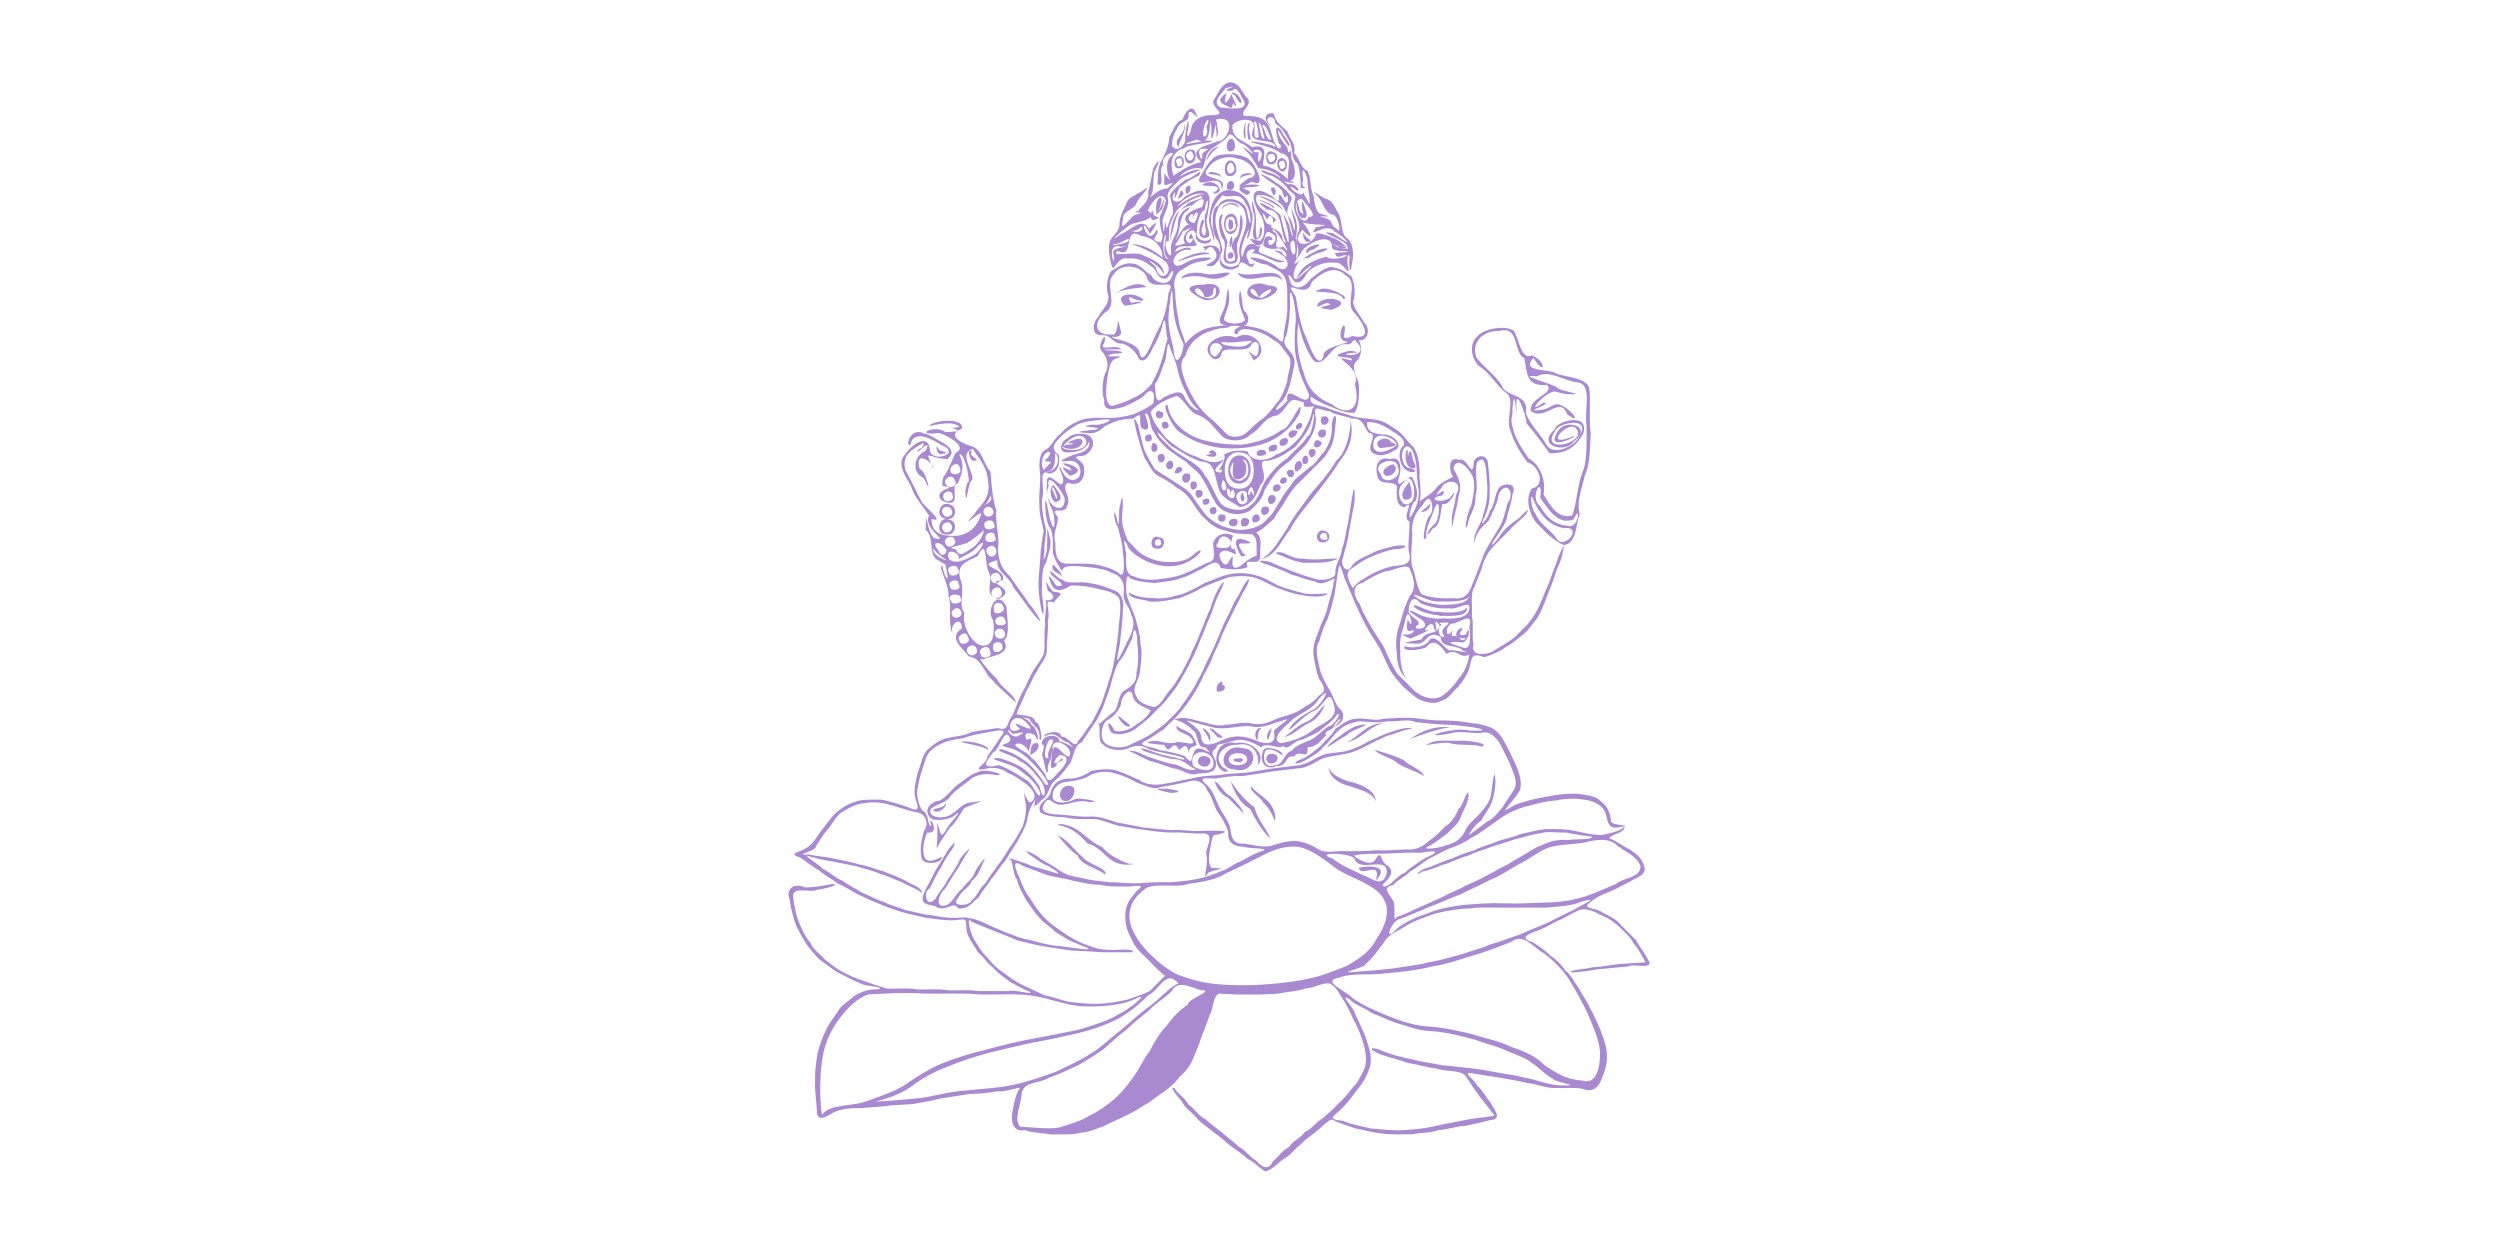 <?xml version="1.0" encoding="UTF-8" standalone="no"?><!DOCTYPE svg PUBLIC "-//W3C//DTD SVG 1.1//EN" "http://www.w3.org/Graphics/SVG/1.1/DTD/svg11.dtd"><svg width="100%" height="100%" viewBox="0 0 5000 2500" version="1.1" xmlns="http://www.w3.org/2000/svg" xmlns:xlink="http://www.w3.org/1999/xlink" xml:space="preserve" xmlns:serif="http://www.serif.com/" style="fill-rule:evenodd;clip-rule:evenodd;stroke-linejoin:round;stroke-miterlimit:2;"><g id="Layer1"><path d="M2530.75,2342.85c16.01,-4.518 26.074,-17.989 37.092,-25.29c13.582,-6.946 22.705,-21.361 33.72,-28.662c9.14,-11.397 24.58,-19.49 33.72,-28.662c10.519,-7.334 24.103,-24.009 30.348,-20.232c13.856,6.676 31.761,12.308 45.522,16.86c17.189,3.338 35.422,8.632 52.267,10.116c17.623,2.9 42.713,1.349 60.696,1.686c16.523,-3.709 38.065,-2.394 52.266,-8.43c19.603,-0.927 36.003,-8.059 53.952,-8.43c16.778,-3.76 36.511,-7.553 50.58,-11.802c27.921,-1.197 2.194,-27.549 0,-35.406c-9.905,-10.319 -15.674,-24.785 -26.976,-33.72c-2.205,-10.622 -36.795,-30.045 -5.058,-23.605c17.071,3.153 34.896,5.564 52.267,8.431c17.736,2.781 37.598,6.457 52.266,10.116c18.36,1.871 32.135,8.328 50.58,10.116c19.507,1.028 45.927,-1.855 60.696,1.686c23.2,9.542 34.816,-7.503 38.778,-20.232c6.137,-14.382 12.241,-31.815 10.116,-52.267c-1.618,-18.613 -8.413,-32.051 -13.488,-47.208c-6.204,-14.331 -13.521,-30.533 -20.232,-42.15c-5.985,-14.23 -15.241,-25.223 -21.918,-38.778c-8.936,-11.583 -16.017,-28.039 -26.976,-35.406c-7.89,-12.342 -18.006,-22.458 -30.348,-30.349c-9.931,-10.605 -24.228,-19.827 -35.406,-26.976c-28.359,-7.519 -8.16,-16.438 6.744,-21.918c15.562,-4.957 30.247,-13.825 42.15,-20.232c14.904,-5.311 26.622,-13.842 40.464,-20.232c16.574,-8.986 37.463,3.136 47.208,8.43c14.955,5.277 26.437,14.028 37.093,23.604c10.099,10.42 23.132,20.924 28.662,33.72c10.116,10.116 16.034,24.431 23.604,37.093c-7.031,0.556 -38.509,2.073 -52.266,3.372c-18.631,1.905 -38.02,6.035 -55.639,6.744c-9.593,3.557 -52.316,5.395 -38.778,10.116c19.254,-0.978 36.637,-3.844 53.952,-6.744c19.406,-1.113 39.925,-4.148 57.325,-5.058c9.644,-7.048 55.587,8.008 40.464,-13.488c-6.576,-13.961 -17.72,-26.336 -23.604,-38.779c-10.116,-10.116 -20.232,-20.232 -30.348,-30.348c-8.582,-11.954 -24.903,-19.153 -37.093,-25.29c-10.571,-10.099 -43.532,-6.676 -25.29,-20.232c10.824,-9.711 27.01,-17.059 40.464,-21.918c14.5,-5.738 26.521,-13.948 40.465,-20.232c10.807,-8.105 35.423,-12.143 26.976,-32.034c-4.552,-15.677 -16.405,-24.056 -28.662,-32.034c-13.758,-6.765 -26.707,-17.365 -40.465,-21.919c3.491,-8.895 31.293,-10.264 30.349,-23.604c-10.066,10.467 -30.787,13.271 -45.523,16.86c-20.383,-0.148 -38.845,-5.218 -53.952,-8.43c-16.792,-3.741 -40.194,-3.871 -59.01,-3.372c-18.378,1.857 -33.72,6.751 -50.58,10.116c-13.842,6.68 -34.429,9.641 -47.208,15.174c-14.096,6.136 -31.053,9.413 -43.837,16.861c-16.327,4.203 -32.858,11.203 -45.522,16.86c-15.823,4.407 -29.24,11.225 -43.836,16.86c-15.639,1.47 -39.267,23.85 -13.488,8.43c18.01,-2.521 32.039,-12.023 47.208,-15.174c14.66,-5.871 30.862,-13.2 45.522,-16.86c12.784,-7.447 29.741,-10.725 43.836,-16.86c15.984,-4.543 33.434,-10.632 47.209,-15.175c16.59,-3.636 31.292,-9.168 48.894,-11.802c20.013,-4.918 30.904,-0.922 53.952,-1.686c16.405,3.829 34.175,6.288 52.266,8.43c-1.618,6.777 -36.653,3.959 -48.894,6.744c-22.66,-2.124 -40.093,3.971 -52.266,10.117c-15.511,5.027 -28.477,15.583 -40.464,21.918c-13.556,6.669 -24.549,15.926 -38.778,21.918c-13.219,7.31 -28.298,15.764 -40.465,21.918c-13.326,7.204 -30.638,13.424 -42.15,20.232c-14.129,6.402 -30.333,13.729 -42.15,20.232c-14.4,5.834 -27.748,12.712 -42.15,18.546c-14.353,6.171 -29.372,14.685 -43.836,18.546c-10.057,17.012 -0.182,-24.734 -8.43,-33.72c-9.884,-16.388 -20.917,-24.751 1.686,-30.348c9.119,-11.111 24.125,-16.341 33.72,-26.976c13.205,-7.328 25.988,-18.074 37.092,-25.29c13.835,-6.395 26.48,-13.986 40.464,-20.232c15.532,-4.999 31.697,-12.366 42.15,-20.233c13.647,-6.582 25.127,-15.339 37.092,-23.604c12.325,-8.2 25.021,-19.035 37.093,-25.29c13.218,-7.31 30.061,-14.002 45.522,-16.86c15.848,-4.684 34.664,-9.398 52.266,-10.116c14.247,-3.935 39.402,-4.803 55.638,-1.686c18.327,2.197 34.209,9.86 40.464,21.918c7.908,12.317 2.884,37.585 26.977,33.72c39.553,-5.823 -8.549,-1.913 -13.489,-11.802c-1.213,-19.013 -8.446,-32.025 -20.232,-40.464c-9.408,-11.122 -31.106,-12.948 -47.208,-15.174c-21.463,-0.931 -42.049,2.005 -57.324,5.058c-17.551,2.983 -37.16,6.908 -50.58,11.802c-14.517,2.327 -31.647,14.385 -37.092,16.86c7.941,-12.596 20.265,-23.793 26.976,-35.406c10.2,-12.814 2.832,-35.912 -1.686,-48.894c-6.778,-13.748 -13.455,-30.613 -20.232,-42.15c-6.508,-13.729 -13.977,-26.496 -25.291,-35.406c-12.442,-8.088 -31.976,-12.086 -48.894,-13.489c-17,-3.53 -39.076,-4.985 -57.324,-5.058c-21.033,0.501 -40.634,-3.427 -57.324,-5.058c-21.222,-0.993 -39.699,0.768 -59.01,1.686c-17.69,5.637 -34.87,-2.429 -55.639,0c-18.3,1.929 -28.212,12.254 -40.464,20.233c-6.896,13.636 -21.255,22.806 -28.662,33.72c-11.222,9.006 -22.024,18.441 -35.406,25.29c-28.952,10.187 -12.544,14.918 5.058,3.372c12.883,-7.648 28.283,-15.78 35.406,-26.976c11.988,-8.543 19.974,-24.088 30.348,-32.034c9.803,-10.427 24.741,-15.726 42.15,-18.547c20.841,1.464 37.843,4.099 55.639,0c19.947,1.845 39.567,-5.813 55.638,1.686c18.374,2.157 39.838,4.224 57.324,5.058c20.003,0.228 37.789,2.678 55.638,5.059c31.36,4.705 25.474,8.431 -5.058,6.744c-19.215,-4.753 -41.658,0.677 -55.638,3.372c-34.609,10.444 10,4.722 20.232,1.686c18.113,-4.994 38.111,1.021 57.324,-0c20.055,-6.404 31.68,10.637 38.779,20.232c6.508,13.715 13.724,26.748 20.232,40.464c4.231,14.238 15.916,31.875 10.116,48.894c-7.149,13.073 -16.135,24.322 -23.604,37.092c-9.543,10.988 -18.842,25.221 -32.035,30.348c-11.298,9.233 -25.595,18.467 -35.406,26.976c-1.984,-3.286 15.016,-24.28 23.604,-28.662c6.697,-13.533 16.488,-23.98 21.918,-38.778c4.232,-14.651 9.172,-37.593 5.058,-53.952c-3.85,4.077 -5.165,31.933 -8.43,45.522c-4.693,15.837 -16.809,27.253 -25.29,37.092c-10.087,10.143 -21.334,19.131 -26.976,33.72c-7.492,13.04 -21.109,22.954 -37.092,25.291c-5.704,4.956 -55.269,11.682 -33.72,1.686c14.119,-6.412 25.916,-18.147 37.092,-25.291c9.499,-10.729 22.298,-18.168 26.976,-33.72c5.696,-14.835 16.061,-28.001 15.174,-47.208c-4.857,-4.581 -11.689,28.02 -20.232,32.034c-5.516,15.014 -15.462,28.6 -26.976,35.406c-9.71,10.521 -20.038,20.428 -32.034,28.662c-10.666,9.867 -24.985,19.078 -45.522,16.861c-19.325,1.205 -41.545,2.517 -60.697,1.686c-18.417,2.112 -42.124,1.937 -60.696,1.686c-20.763,-1.029 -39.279,5.525 -53.952,-3.372c-12.301,-8.23 -28.824,-15.239 -45.522,-16.861c-20.553,-0.323 -34.722,5.745 -50.58,10.117c-16.742,3.304 -39.441,-3.308 -53.953,-5.058c-22.68,2.449 -24.55,-15.916 -26.976,-33.721c-5.179,-15.351 -16.432,-27.63 -21.918,-40.464c-6.739,-13.791 -12.508,-31.553 -21.918,-40.464c-21.722,-19.042 -7.892,-16.061 13.488,-15.174c17.607,-2.623 34.383,-6.083 55.638,-5.058c18.127,-2.404 38.349,-5.714 53.953,-8.43c17.276,-2.954 36.584,-3.883 53.952,-6.744c20.171,-0.359 33.509,-10.553 45.522,-16.86c13.105,-7.124 32.026,-8.44 48.894,-11.802c17.978,-2.553 33.712,-10.351 45.522,-16.86c13.652,-6.879 29.337,-14.726 42.151,-20.232c17.02,-3.512 31.568,-12.494 48.894,-13.488c-6.576,-5.76 -32.78,2.985 -43.836,6.744c-15.488,5.042 -30.807,13.255 -43.837,18.546c-12.582,7.646 -26.37,14.095 -42.15,18.546c-15.87,4.66 -40.847,3.215 -52.266,10.116c-14.287,5.941 -25.54,14.926 -42.15,18.546c-18.067,2.463 -39.227,4.835 -55.638,6.744c-17.919,2.611 -37.668,6.395 -53.953,8.43c-18.627,1.3 -35.982,2.085 -53.952,5.058c-19.365,0.863 -38.235,2.231 -53.952,6.744c-17.602,2.929 -36.42,7.643 -52.266,10.116c-17.525,4.406 -40.712,1.578 -50.581,-6.744c-14.329,-6.203 -29.791,-14.27 -43.836,-18.546c-14.373,-5.8 -39.258,-3.413 -53.952,-0c-11.62,8.91 -27.979,16.083 -47.208,15.174c-19.337,1.194 -30.168,13.894 -33.72,28.662c-4.146,14.761 -28.157,19.413 -20.232,38.778c11.856,8.375 31.405,9.061 50.58,10.116c15.779,4.751 40.887,3.175 59.01,3.372c17.69,2.541 30.925,9.543 47.208,13.488c17.988,2.543 37.123,6.94 53.953,8.43c17.674,2.555 35.257,5.21 55.638,5.058c21.66,-1.129 40.676,3.386 60.696,1.686c24.687,2.189 1.138,30.365 5.058,43.837c5.522,16.683 -10.369,57.439 3.372,35.406c9.551,-7.815 49.58,-9.28 6.744,-10.116c-10.374,-14.542 -1.588,-38.325 0,-52.267c5.24,-21.403 3.15,-9.134 25.29,-18.546c11.111,-5.319 -34.469,-3.513 -45.522,-3.372c-21.873,1.644 -37.439,-3.028 -59.01,-1.686c-19.779,-0.752 -40.532,-3.53 -57.325,-5.058c-17.089,-3.441 -36.626,-7.435 -52.266,-10.116c-15.847,-4.683 -32.105,-11.955 -50.58,-11.802c-21.655,1.425 -38.507,-1.959 -57.324,-3.372c-16.503,-1.967 -48.441,0.658 -38.778,-20.232c12.021,-22.903 14.788,2.059 37.092,0c18.119,-1.736 34.892,-11.611 53.952,-5.058c31.274,-0.463 -15.941,-8.867 -26.976,-6.744c-13.234,7.083 -37.141,12.05 -45.522,0c-3.937,-17.374 10.291,-32.457 25.29,-33.72c18.645,-1.885 38.508,-5.554 48.894,-13.488c11.617,-6.486 35.694,-9.686 50.58,-3.372c16.478,4.055 32.279,11.783 43.836,18.546c14.677,4.729 33.254,15.171 47.209,8.43c17.849,-2.681 37.387,-6.675 52.266,-10.116c21.296,-7.815 35.527,3.062 40.464,16.86c9.492,11.038 13.434,30.628 20.232,42.15c8.96,11.571 17.025,27.037 21.918,40.464c-3.176,23.707 14.186,29.876 32.034,30.349c7.842,3.623 55.379,2.1 35.406,8.43c-15.947,4.582 -29.962,14.1 -42.15,20.232c-14.924,5.306 -24.958,15.509 -40.464,20.232c-14.302,6.228 -31.564,12.498 -47.208,15.174c-16.531,3.699 -35.209,5.257 -53.952,6.744c-21.362,-0.831 -43.582,0.48 -60.697,1.686c-22.145,1.615 -41.877,-2.185 -60.696,-1.686c-18.426,-2.104 -39.989,-4.074 -53.952,-8.43c-17.411,-2.819 -34.192,-6.274 -45.522,-15.174c-12.146,-8.385 -26.975,-17.088 -38.778,-23.604c-4.163,-5.549 -40.861,-24.058 -21.918,-8.43c12.596,7.934 25.028,19.033 38.778,23.604c12.699,7.545 34.008,21.474 3.372,10.116c-15.626,-4.905 -35.486,-8.577 -47.209,-15.174c-9.485,-2.528 -45.545,-16.525 -33.72,-8.43c5.453,-2.054 5.711,30.466 13.488,38.778c3.796,16.435 12.123,28.343 18.546,42.15c9.279,11.246 17.547,26.521 26.977,35.406c8.445,11.785 22.698,17.771 32.034,28.662c13.198,7.334 26.28,17.788 40.464,21.918c8.31,5.362 46.328,15.528 11.802,11.802c-18.556,-1.972 -38.608,-5.462 -55.638,-6.744c-17.732,-2.798 -36.33,-7.738 -50.581,-11.802c-18.278,-2.259 -33.271,-10.79 -47.208,-15.174c-13.983,-6.255 -28.625,-11.835 -42.15,-18.546c-13.341,-6.508 -33.899,-12.611 -48.894,-10.116c-21.434,1.197 -39.023,-1.45 -55.638,-5.058c-19.506,-1.028 -36.329,-7.739 -52.267,-10.116c-14.095,-6.137 -31.052,-9.408 -43.836,-16.86c-16.137,-4.4 -30.456,-13.606 -43.836,-18.546c-12.257,-8.273 -28.418,-15.645 -38.778,-23.604c-14.625,-5.906 -26.159,-17.904 -38.778,-23.604c-10.04,-10.189 -23.679,-16.788 -33.72,-26.976c15.386,5.144 34.595,9.467 50.58,11.802c16.902,3.328 33.771,6.696 50.58,10.116c15.348,5.182 34.954,9.108 47.208,15.174c15.823,4.407 29.241,11.225 43.836,16.86c13.089,7.442 30.654,13.409 40.465,21.918c-1.074,-13.389 -24.459,-17.877 -33.721,-25.29c-13.747,-6.783 -30.7,-13.362 -43.836,-18.546c-16.249,-3.979 -29.646,-10.819 -47.208,-13.488c-15.931,-4.6 -35.141,-8.921 -50.58,-11.802c-16.66,-3.571 -35.378,-5.089 -52.266,-8.43c-33.24,2.163 17.991,-7.225 15.174,-16.86c8.512,-11.718 15.17,-25.296 25.29,-35.407c8.979,-11.55 16.597,-27.465 28.662,-33.72c12.883,-7.647 28.072,-15.99 45.522,-16.86c17.427,-3.989 41.801,0.948 53.952,5.058c15.626,4.605 30.519,9.948 47.209,13.488c18.235,0.686 26.316,22.987 15.174,37.092c-3.791,14.751 -9.115,34.132 -5.058,52.267c1.293,17.514 38.84,13.859 40.464,1.686c7.659,-9.555 -24.173,17.037 -33.72,-0c-7.105,-14.473 -0.075,-41.097 5.058,-50.581c30.842,3.393 -2.858,-44.542 8.43,-13.488c-9.26,3.3 -3.553,-25.831 -18.546,-30.348c-6.65,-11.539 -13.618,-30.587 -8.43,-48.894c2.704,-17.826 8.898,-35.163 13.488,-48.894c3.65,-16.88 16.195,-27.867 28.662,-33.72c12.643,-7.887 32.712,-11.351 48.894,-13.488c14.321,-5.908 31.874,-8.592 48.894,-11.802c22.486,-3.708 41.584,-10.025 23.604,11.802c-7.745,12.785 -18.048,26.013 -25.29,37.092c0.707,14.766 -33.867,27.455 -6.744,25.29c15.515,-5.797 36.914,-2.507 47.208,6.744c14.807,5.724 28.254,15.808 38.778,23.604c10.445,8.411 23.608,24.366 8.431,35.406c-9.73,3.728 -17.545,-39.951 -11.803,-3.372c4.47,17.949 -0.22,38.369 -5.058,52.266c-7.576,12.954 -15.61,28.452 -23.604,38.779c-8.529,12.001 -16.344,27.717 -25.29,37.092c-7.792,12.737 -18.873,25.189 -25.29,37.092c-11.557,8.673 -15.42,25.045 -26.976,33.72c-5.109,13.572 -45.689,14.011 -26.976,-5.058c6.019,-14.211 21.26,-19.205 26.976,-33.72c12.072,-8.459 17.862,-26.201 23.604,-38.778c8.678,-16.624 -14.719,13.024 -16.86,20.232c-5.191,15.339 -19.777,24.285 -26.976,35.406c-12.421,8.11 -17.622,26.436 -30.348,32.034c-27.774,9.054 -13.122,-26.133 -5.058,-30.348c8.737,-11.494 15.11,-25.356 23.604,-37.092c8.595,-11.935 15.971,-28.091 23.604,-38.778c12.869,-17.94 -14.94,9.868 -16.86,16.86c-6.154,14.376 -16.246,27.815 -23.604,38.778c-6.24,13.99 -16.798,23.67 -23.604,37.092c-18.604,22.98 -26.826,-13.062 -11.802,-20.232c7.017,-13.513 14.027,-30.035 21.918,-40.464c6.528,-14.003 15.626,-28.436 23.604,-38.778c13.887,-26.28 -9.695,1.389 -13.488,10.116c-7.854,12.677 -16.96,27.102 -23.604,38.778c-5.537,14.693 -14.731,25.735 -20.232,40.464c-12.445,28.578 20.768,20.603 26.976,28.662c20.874,7.688 30.157,-14.28 42.15,1.686c22.311,1.787 28.989,-15.073 40.464,-21.918c6.837,-13.694 18.571,-25.491 25.29,-37.092c9.926,-10.605 17.826,-26.236 26.976,-35.406c7.965,-12.266 15.49,-24.977 23.604,-37.092c7.286,-13.246 16.142,-27.921 20.232,-42.151c2.565,-17.666 8.545,-31.921 16.861,-43.836c-6.438,27.322 6.737,2.462 18.546,-3.372c9.224,-11.006 11.07,-29.397 23.604,-37.092c11.345,-9.185 20.402,-23.66 28.662,-33.72c5.95,-14.581 8.48,-35.582 21.918,-40.464c8.423,-12.108 17.669,-26.393 25.29,-37.093c8.135,-12.095 15.105,-25.362 20.232,-40.464c5.313,-15.218 12.072,-31.99 15.174,-47.208c4.827,-15.403 8.668,-31.798 18.546,-42.15c9.155,-11.376 14.974,-29.089 21.918,-40.464c3.45,-31.267 10.885,-13.851 10.116,10.116c2.836,17.298 2.245,44.578 -1.686,57.324c1.955,22.485 -14.348,29.714 -25.29,37.092c-12.132,8.398 -9.814,34.248 -20.232,42.15c-12.215,8.016 -21.257,19.209 -33.72,26.977c11.084,-12.748 -0.359,33.625 11.802,37.092c7.956,10.232 29.359,14.845 47.208,10.116c18.194,-8.904 30.451,-8.484 45.523,-0c14.737,5.493 32.846,7.619 48.894,11.802c25.423,4.169 31.221,14.757 3.372,5.058c-17.312,-3.219 -36.425,-7.638 -48.894,-13.488c-30.548,-10.85 -20.465,-0.226 -0,5.058c16.227,4.002 30.132,10.335 48.894,11.802c19.158,1.372 28.036,16.025 42.15,20.232c-18.403,5.565 -35.315,-10.528 -45.522,-10.116c-12.317,-2.148 -33.279,-9.057 -45.522,-13.488c-14.905,-3.637 -27.855,-15.39 -43.837,-13.488c14.463,6.068 28.988,15.074 42.151,20.232c16.684,3.846 33.131,10.93 47.208,15.174c17.76,0.71 30.93,16.853 48.894,10.116c19.342,-0.889 40.112,-0.354 35.406,-25.29c-14.213,-26.007 -0.201,-16.757 3.372,-32.034c15.607,-2.934 33.039,-10.206 47.208,-10.116c16.285,0.537 37.831,12.646 40.464,15.174c9.761,-12.269 37.251,5.828 43.837,-3.372c10.038,12.453 21.663,-11.818 37.092,-11.802c13.736,-6.119 32.71,-13.794 38.778,-20.232c11.059,-9.472 25.223,-18.84 32.034,-30.349c11.543,-7.008 -6.26,23.36 -16.86,23.605c-12.795,7.735 -23.21,20.852 -35.406,26.976c-14.392,5.838 -29.76,10.707 -38.778,21.918c-15.911,4.619 -15.456,28.606 -33.72,28.662c-20.093,8.72 -26.7,-17.417 -16.86,-30.348c20.011,-6.1 36.503,20.707 32.034,6.744c-6.884,-8.977 -37.548,-16.972 -38.778,-3.372c-8.223,21.06 6.872,38.972 26.976,28.662c24.46,1.435 16.106,-23.215 35.406,-18.546c10.622,-17.459 29.665,10.301 26.976,-18.546c19.34,-0.891 26.035,-14.431 37.092,-23.604c-5.06,-12.71 13.832,-7.161 16.86,-21.919c15.887,-20.296 16.427,-10.426 0,3.373c16.681,-4.384 24.135,-24.266 10.116,-35.407c-10.254,-10.276 -13.584,-30.478 -21.918,-40.464c-7.634,-12.896 -16.236,-27.826 -18.546,-43.836c-3.468,-14.387 -9.388,-37.625 -0,-50.58c4.288,-16.245 10.575,-33.488 16.86,-45.522c5.532,-14.697 9.487,-30.979 13.488,-47.209c3.089,-17.441 5.341,-38.72 8.43,-53.952c2.753,-15.798 10.474,22.083 15.174,28.662c5.862,14.669 13.406,30.657 18.546,43.836c6.402,14.129 13.729,30.333 20.232,42.151c6.889,13.641 16.736,27.326 23.604,38.778c8.039,12.191 13.158,27.308 20.233,40.464c5.835,14.695 16.519,27.543 25.29,37.092c9.123,11.108 21.001,19.465 32.034,28.662c10.615,7.181 35.015,15.21 48.894,6.744c16.423,-3.805 22.367,-18.099 33.72,-26.976c9.459,-11.072 19.227,-24.835 23.604,-38.778c4.709,-22.785 4.972,-31.203 30.348,-21.918c15.512,-5.019 31.967,-12.097 42.151,-20.232c13.707,-6.527 23.553,-16.907 35.406,-25.29c11.397,-9.13 19.895,-24.174 28.662,-33.72c7.334,-12.895 13.083,-27.381 18.546,-42.151c5.766,-14.757 12.78,-31.282 16.86,-45.522c4.805,-15.422 13.185,-27.281 15.174,-45.522c7.57,-27.828 -10.959,14.259 -11.802,20.232c-5.496,15.038 -12.257,31.813 -16.86,45.522c-6.66,13.874 -12.814,31.244 -18.546,43.836c-6.424,13.804 -14.348,26.125 -23.604,37.093c-10.892,9.647 -20.839,23.218 -32.034,30.348c-11.482,8.74 -25.156,15.317 -37.093,23.604c-12.284,7.069 -46.14,11.126 -38.778,-13.488c-4.124,-16.107 0.751,-41.216 -3.372,-57.324c1.386,-19.145 -3.529,-47.591 5.058,-57.325c4.905,-15.626 13.239,-30.823 16.86,-45.522c4.637,-15.894 14.482,-29.581 23.604,-38.778c10.117,-10.114 20.233,-20.234 30.349,-30.348c9.02,-11.509 23.182,-20.876 32.034,-30.348c14.398,-25.235 -12.881,8.465 -18.546,10.116c-11.971,8.553 -25.054,19.015 -32.034,30.348c-5.396,9.098 -27.926,34.313 -11.803,8.43c8.835,-11.687 18.327,-25.742 23.605,-38.778c3.119,-17.417 10.52,-33.547 11.802,-50.58c13.589,-28.057 -25.83,-22.116 -28.662,-10.117c-7.132,13.097 -7.2,33.27 -16.861,43.837c-2.225,14.882 -25.305,37.812 -10.116,11.802c5.994,-14.237 11.093,-29.374 10.116,-50.58c1.199,-21.73 -2.001,-42.061 -3.372,-59.011c-2.911,-19.348 -30.054,-15.002 -28.662,5.058c-4.001,26.713 -12.662,-17.001 -28.662,-10.116c-24.541,-10.032 -19.903,26.145 -11.802,33.72c-10.237,4.226 -28.343,13.993 -35.406,23.604c-7.81,10.732 -24.149,19.096 -32.034,25.291c5.056,-18.707 -1.312,-41.002 -0,-59.011c-0.386,-19.844 -4.097,-36.369 -11.802,-48.894c-11.275,-9.258 -19.774,-24.289 -30.348,-32.034c-11.949,-8.282 -23.252,-17.214 -38.778,-21.918c-16.507,-4.025 -40.557,-3.505 -53.953,-8.43c-15.059,-5.471 -34.278,-9.784 -47.208,-15.174c-12.564,-7.291 -42.111,-4.392 -35.406,-23.604c12.357,7.873 25.364,15.103 40.464,20.232c12.923,5.96 33.444,13.314 47.208,11.802c7.739,-12.492 9.128,-31.338 8.43,-52.266c0.021,-16.866 -16.787,-34.505 -6.744,-48.895c11.662,-10.215 14.576,-26.642 6.744,-43.836c21.067,1.187 22.289,-27.114 10.116,-35.406c-6.533,-13.997 -18.797,-25.265 -21.918,-40.464c5.809,-17.049 3.178,-40.456 -3.372,-52.266c-11.83,-8.398 -23.337,-17.128 -42.15,-18.546c-16.74,3.79 -27.799,16.263 -38.778,23.604c-6.629,9.976 -23.092,25.667 -38.778,11.802c-11.475,-27.664 -5.272,-22.188 6.744,-5.058c18.483,4.405 20.149,-18.632 32.034,-25.29c11.571,-8.96 28.342,-15.721 48.894,-13.488c15.346,-4.185 32.016,35.792 25.29,6.744c-2.17,-0.13 -1.215,-34.457 3.372,-18.547c-1.773,13.281 0.007,46.902 5.058,11.803c4.552,-19.272 0.56,-41.925 -10.116,-48.895c-12.466,-7.764 -9.479,-30.988 -15.174,-45.522c-7.973,-12.557 -12.825,-31.235 -28.662,-33.72c-11.719,-5.648 -34.464,-24.397 -13.488,-3.372c8.587,11.944 13.22,30.842 26.976,35.406c12.863,-2.701 20.738,45.359 10.116,28.662c-17.378,-9.217 -3.218,-14.946 -23.604,-21.918c-32.961,-8.233 32.125,2.711 -8.43,-8.43c-9.679,-1.484 -12.704,-19.193 -15.174,-37.092c-7.044,-13.186 -4.385,-36.081 -11.802,-48.894c-14.711,-5.82 -16.361,-27.7 -26.976,-35.406c5.034,-18.154 -9.465,-29.67 -13.488,-43.837c-10.835,-9.696 -24.645,-19.418 -26.976,-35.406c-23.237,-4.225 -19.047,21.936 -3.372,25.29c-23.492,-13.249 3.974,-30.46 6.744,-5.058c12.925,7.306 19.591,20.876 26.976,33.72c8.689,11.841 4.178,39.885 16.86,45.523c6.022,16.192 6.661,32.27 6.744,50.58c24.976,-5.276 -3.853,4.292 5.058,-16.86c-4.441,-24.992 1.332,-26.307 8.43,-1.686c-0.816,15.58 7.25,46.948 3.372,48.894c-12.59,-25.698 -5.464,-7.066 -11.802,-23.604c-0.781,17.89 -39.566,-17.966 -20.232,-8.43c20.959,17.705 9.544,-10.339 -10.116,-6.744c-12.531,-8 -22.711,-21.352 -38.778,-23.604c-29.04,-12.95 -10.777,4.006 6.744,6.744c13.596,6.934 26.576,17.485 33.72,28.662c19.375,14.456 10.891,9.544 10.116,33.72c1.172,17.298 16.378,31.405 8.43,50.58c-9.219,14.107 6.887,39.326 -3.372,52.267c-3.365,6.185 5.838,-28.484 -1.686,-40.465c3.898,-16.899 3.864,-31.805 -3.372,-47.208c-12.333,-31.331 2.168,17.648 1.686,20.232c0.46,32.957 -3.148,-9.814 -11.802,-15.174c-12.168,-15.071 12.915,-37.672 3.372,-42.15c-7.613,-12.618 -19.3,-21.166 -32.034,-28.662c-6.038,-6.786 -42.451,-24.395 -20.232,-8.43c11.427,9.103 27.835,16.226 35.406,26.976c8.022,32.144 9.655,-10.534 11.802,20.232c-4.413,10.323 -11.519,-9.405 -15.174,-11.802c-9.594,-6.709 6.995,26.71 -16.86,1.686c-10.845,-4.827 -32.453,-21.679 -37.093,-0c-0.096,14.559 9.805,32.531 16.86,42.15c5.768,13.387 7.937,37.885 -3.372,47.208c-15.543,-0.888 -30.295,-12.645 -10.116,8.43c25.461,7.667 13.283,-36.942 32.035,-23.604c24.268,9.963 -10.155,39.068 -5.058,13.488c21.08,4.311 -7.953,-23.142 -10.116,6.744c-5.01,6.699 13.095,13.905 28.662,10.116c19.765,0.479 23.455,32.029 6.744,6.744c-35.46,-8.989 6.713,4.558 8.43,13.489c11.502,15.155 -3.173,30.474 -18.546,15.174c-12.301,-8.23 -28.824,-15.239 -45.523,-16.861c-20.947,-4.417 16.147,15.64 25.291,13.489c13.397,7.133 30.784,13.277 37.092,25.29c6.747,13.483 4.987,35.478 5.058,55.638c1.416,21.947 -4.537,39.525 -6.744,55.638c-1.02,30.576 -6.188,14.154 -21.918,5.058c-12.302,-8.229 -28.824,-15.238 -45.523,-16.86c-21.805,-8.664 -42.799,13.227 -25.29,15.174c0.916,-5.4 4.31,-14.805 30.348,-8.43c16.709,3.824 32.228,11.834 42.151,20.232c14.786,5.744 21.277,22.785 30.348,32.034c8.069,15.399 -3.269,33.636 -3.372,50.581c-5.227,15.303 -11.585,32.477 -20.232,42.15c-9.198,11.033 -17.555,22.911 -28.662,32.034c-12.791,7.74 -23.294,20.768 -33.721,28.662c-11.163,9.976 -33.364,10.92 -42.15,-1.686c-10.165,-10.366 -21.564,-22.498 -32.034,-30.348c-10.957,-9.573 -21.834,-22.228 -28.662,-33.72c-7.392,-13.139 -15.924,-28.138 -20.232,-42.15c-5.164,-14.584 -11.15,-34.983 1.686,-45.523c4.535,-15.995 13.879,-30.183 25.29,-37.092c10.617,-9.612 26.41,-14.056 42.15,-18.546c33.87,-1.586 10.42,-6.442 37.092,-5.058c25.054,5.304 26.435,-19.696 13.488,-30.348c-5.144,-5.694 -6.169,-57.488 -10.116,-32.034c-1.708,22.238 7.026,37.036 11.802,50.58c-7.356,9.396 -33.482,9.322 -42.15,0c0.577,-13.502 12.053,-26.728 10.116,-47.208c-2.035,-41.665 -5.69,15.653 -8.43,20.232c-1.971,10.677 -23.698,36.696 3.372,37.092c-13.092,1.371 -37.957,4.379 -48.894,10.116c-13.582,6.646 -24.595,15.871 -33.72,26.976c-3.086,-17.445 -12.765,-31.297 -13.488,-48.894c-3.699,-16.831 -6.459,-37.603 -6.744,-55.638c-5.318,-21.622 1.618,-38.569 15.174,-43.836c11.461,-8.768 25.02,-15.448 43.836,-16.86c35.192,-9.862 -13.019,-7.743 -21.918,-3.372c-12.237,1.195 -35.064,24.829 -40.464,5.058c1.094,-17.376 20.313,-27.471 35.406,-23.605c-2.559,-14.275 -37.124,6.606 -32.034,5.058c2.588,-21.174 31.801,-7.888 43.836,-15.174c-0.85,0.584 -4.564,-8.726 -11.802,-23.604c-15.614,25.484 17.062,-3.269 -1.686,20.232c-21.706,-4.742 2.01,-41.329 11.802,-18.546c-8.381,22.331 36.954,25.528 28.662,6.744c0.45,11.037 -32.887,9.985 -26.976,-13.488c-0.963,-17.807 8.954,-42.335 15.174,-40.464c3.868,-29.63 10.828,-22.682 3.372,3.372c-9.696,13.925 5.738,45.089 -5.058,47.208c-12.5,-13.464 8.054,-30.972 -3.372,-32.034c-5.613,12.202 -12.568,42.282 10.116,35.406c12.274,-2.54 -5.616,-23.82 0,-40.464c2.156,-15.654 10.725,-41.233 -1.686,-50.58c-14.962,-7.993 -33.029,4.421 -43.836,10.116c-12.433,17.779 -33.027,8.017 -18.546,-10.116c-2.711,23.86 0.678,11.256 8.43,-8.43c11.552,-8.978 25.189,-18.873 38.778,-23.604c13.454,-21.949 -16.287,8.931 -25.29,6.744c-11.967,8.563 -24.641,19.421 -32.034,30.348c-0.916,11.37 12.658,34.415 1.686,45.522c-9.12,25.804 -8.026,28.03 -11.802,6.744c-1.149,17.499 -1.927,38.283 -5.058,1.686c2.367,-16.538 16.157,-31.414 10.116,-48.894c-0.509,-14.589 15.204,-23.577 23.604,-33.72c11.353,-9.177 29.144,-14.918 42.15,-20.232c-11.986,-3.591 -32.506,8.103 -42.15,13.488c8.668,-10.217 27.069,-19.688 42.15,-16.86c7.617,7.762 8.995,-27.123 16.86,-33.72c10.172,-10.359 26.283,-17.779 35.406,-26.977c10.959,-20.01 18.845,9.611 32.034,11.803c10.561,3.926 33.368,32.518 11.802,13.488c-25.391,-16.606 -1.622,1.099 5.058,11.802c12.108,18.679 10.728,16.05 15.174,23.604c14.294,0.168 34.081,8.254 42.151,16.86c2.203,13.918 46.415,15.223 20.232,8.43c17.06,-3.784 8.721,-34.319 3.372,-43.836c-0.921,-37.476 -4.874,4.333 -8.43,-23.604c-2.811,-4.158 -18.555,-18.896 -18.546,-35.407c0.155,1.147 14.976,24.319 20.232,32.035c10.952,2.092 -11.617,-20.94 -13.488,-30.349c-19.673,-20.704 -5.601,20.947 -5.058,26.977c8.721,1.514 2.537,17.657 -5.058,3.372c-9.157,-11.375 -8.801,-35.262 -18.546,-43.837c-7.009,-13.221 -24.561,-15.905 -45.523,-15.174c-11.218,-10.422 22.165,-22.746 3.372,-38.778c-9.36,-10.869 -12.783,-27.682 -32.034,-28.662c-17.689,2.842 -22.849,21.214 -30.348,32.034c-14.557,17.594 30.163,31.289 -3.372,33.72c-21.562,-1.032 -36.241,7.822 -42.15,20.232c-4.849,24.744 -14.127,31.852 -6.744,1.686c0.3,-30.876 -8.712,20.378 -6.744,28.662c-3.514,15.008 -19.634,21.477 -23.604,13.489c-6.212,1.546 -0.821,-28.464 6.744,-35.407c3.674,-16.761 24.695,-14.987 23.604,-26.976c-1.752,-25.862 27.079,18.52 15.174,-3.372c-7.265,-26.048 -24.302,-1.641 -26.976,10.116c-15.451,5.081 -19.713,24.349 -26.976,35.406c-0.45,20.081 -9.806,34.257 -15.174,47.209c-9.145,11.422 -6.921,39.687 -8.43,47.208c17.596,6.985 -0.533,-30.974 11.802,-38.778c-7.852,-20.677 33.251,-33.596 13.488,-15.174c-10.455,11.409 -6.095,38.425 1.686,47.208c-18.037,-17.015 -11.979,-24.651 -13.488,5.058c-1.314,11.718 32.74,-14.832 6.744,10.116c-19.875,0.18 -29.593,16.514 -35.406,16.86c10.672,-9.858 4.113,-39.948 10.116,-52.266c12.601,-23.464 8.296,-25.609 -3.372,-5.058c-4.131,18.084 -5.519,33.413 -10.116,47.208c3.662,20.944 -18.818,32.262 -18.547,37.092c-25.418,8.585 26.582,-1.204 -10.116,10.116c-7.109,4.052 -29.721,38.085 -21.918,10.116c-1.109,-21.34 20.583,-19.883 26.976,-33.72c2.949,-11.814 25.183,-29.018 20.233,-32.034c-10.046,10.485 -28.865,15.198 -37.093,25.29c-6.582,13.948 -15.41,28.652 -16.86,45.522c0.331,20.561 -16.59,23.877 -20.232,40.464c-3.347,14.724 2.853,43.617 6.744,48.895c0.853,7.148 11.452,-22.982 28.662,-18.546c22.66,-2.13 37.536,6.526 47.209,15.174c13.268,4.919 12.758,31.447 33.72,23.604c15.14,-27.685 12.743,-7.49 6.744,1.686c-9.024,16.757 -36.511,4.97 -38.778,-6.744c-13.87,-6.662 -21.337,-22.726 -38.779,-23.604c-16.811,-2.733 -30.29,8.492 -42.15,15.174c-8.292,12.277 -11.122,35.487 -5.058,50.58c-0.735,19.495 -13.801,26.664 -20.232,40.464c-10.858,10.057 -15.719,36.972 5.058,37.092c22.198,-1.967 22.266,18.201 43.836,16.86c15.176,5.355 26.52,17.543 32.034,30.348c13.259,12.768 24.426,-14.848 28.663,-23.604c8.033,-12.496 15.239,-28.822 18.546,-43.836c7.017,-28.687 6.098,18.086 10.116,26.976c-4.854,15.678 -8.329,35.733 -13.488,48.894c-4.583,15.648 -12.017,28.45 -18.546,42.151c-9.874,10.657 -21.789,22.273 -35.407,26.976c-12.695,7.534 -28.062,12.404 -43.836,16.86c-15.24,-3.231 -11.515,-36.268 -10.116,-48.894c3.205,-17.326 3.937,-40.126 16.86,-45.523c34.71,-11.056 -39.412,1.304 -5.058,-10.116c33.073,-0.521 17.912,-6.771 -6.744,-6.744c-31.064,-1.463 15.732,-3.142 23.604,-1.686c-8.581,-13.324 -48.501,6.792 -33.72,-13.488c7.36,-30.537 -16.654,7.564 -5.058,16.86c9.514,10.223 16.518,28.288 6.744,43.836c-5.463,13.509 -7.498,41.141 -1.686,53.953c-3.368,27.168 25.786,16.452 38.778,13.488c14.261,-6.272 30.244,-13.819 40.464,-21.918c13.028,-17.884 24.52,-9.922 18.547,15.174c-11.366,9.165 -27.55,16.512 -40.465,21.918c-16.074,4.156 -32.565,7.9 -53.952,6.744c-21.53,-1 -43.44,0.622 -55.638,6.744c-14.21,6.021 -26.32,14.145 -35.406,25.29c-12.421,8.11 -17.622,26.44 -30.348,32.034c-13.468,6.388 -13.119,33.383 -10.116,48.894c0.5,21.032 -3.302,40.761 -1.686,60.697c-0.285,20.515 5.044,35.421 8.43,52.266c-2.858,17.673 -6.188,37.874 -6.744,55.638c-1.083,19.146 -3.934,36.532 -3.372,57.324c1.042,19.489 3.624,40.438 8.43,53.953c5.302,-6.121 -2.467,-33.299 -1.686,-48.895c0.642,-19.888 -0.54,-44.601 8.43,-53.952c2.896,-15.574 13.061,-34.722 6.744,-52.266c-7.525,-36.47 -3.168,1.492 -5.058,16.86c2.554,10.893 -11.089,49.466 -5.058,11.802c-1.216,-21.785 7.492,-39.117 -0,-55.638c-3.195,-15.69 -7.533,-39.225 -3.372,-55.638c2.942,-17.414 -8.397,-55.755 11.802,-43.837c18.665,0.477 23.466,-20.739 20.232,-37.092c-16.122,-12.306 -10.98,-21.203 1.686,-33.72c9.504,-11.026 23.801,-20.261 35.406,-26.976c13.958,-6.572 35.912,-8.15 52.266,-10.116c31.948,-2.622 -6.754,13.871 -20.232,10.116c-47.014,5.11 26.578,4.475 5.058,10.116c-14.741,1.44 -54.893,4.566 -16.86,6.744c24.516,3.485 30.407,-14.51 42.15,-16.86c12.966,-7.265 28.912,-11.554 48.894,-11.802c23.964,-16.476 9.113,-1.096 16.86,18.546c22.426,13.405 11.022,-17.43 6.744,-28.662c11.587,-4.217 9.803,31.22 18.547,37.092c6.562,13.667 16.442,24.024 26.976,33.72c11.797,8.735 25.501,18.561 37.092,25.29c8.85,11.381 22.894,17.572 30.348,30.348c8.514,12.017 15.666,28.396 21.918,40.465c7.002,13.228 14.857,25.608 30.348,30.348c15.125,7.543 42.983,2.395 48.894,-6.744c10.991,-9.54 22.072,-21.991 25.291,-37.093c7.726,-12.803 16.647,-27.414 25.29,-37.092c8.472,-11.758 23.26,-17.205 32.034,-28.662c9.865,-10.665 23.112,-20.95 30.348,-32.034c7.437,-12.792 15.469,-24.997 15.174,-45.522c-7.312,-33.934 6.365,-15.25 26.976,-15.174c11.959,8.271 31.028,9.438 45.522,15.174c22.827,-2.295 24.259,19.804 33.72,28.662c20.765,1.15 -9.118,29.92 8.43,40.464c18.169,10.544 37.396,-2.655 47.209,-8.43c10.997,-11.215 -8.024,-27.548 -21.918,-28.662c-19.435,-1.096 -40.606,-3.456 -37.093,-25.29c20.253,-0.022 32.913,7.555 45.523,15.174c10.229,8.241 31.74,16.042 26.976,32.034c-12.735,9.197 -8.575,33.715 -0,43.836c12.721,16.872 39.27,6.709 8.43,0c-13.583,-5.687 -15.533,-35.473 -3.372,-42.15c14.447,-2.045 18.814,27.243 20.232,35.406c1.288,12.193 1.519,37.071 5.058,52.266c0.941,21.472 -6.677,37.386 -13.488,48.895c-10.711,20.097 -1.62,-26.428 6.744,-26.976c8.487,-17.137 -1.329,-38.31 -6.744,-48.895c-12.497,-0.362 -32.296,28.954 -26.976,3.372c6.334,-13.958 7.081,-47.132 -16.86,-38.778c-25.992,-7.086 -30.723,16.848 -25.291,33.72c3.094,20.669 31.918,7.775 38.779,20.232c-0.304,15.028 -3.222,40.753 15.174,42.151c24.646,-18.605 -8.445,21.194 10.116,28.662c0.78,21.011 -3.357,37.11 -1.686,59.01c10.507,31.038 -16.424,27.639 -32.034,30.348c-16.527,3.704 -30.785,9.681 -43.837,16.86c-12.783,7.749 -28.577,15.484 -35.406,26.976c-5.52,-7.703 -18.78,-31.312 -3.372,-38.778c12.015,-8.516 25.779,-18.283 38.778,-23.604c14.256,-5.975 28.776,-11.691 45.523,-15.174c29.313,-0.28 34.232,-11.746 1.686,-6.744c-15.404,4.827 -33.242,7.225 -45.523,15.174c-14.309,6.221 -30.708,13.353 -38.778,23.604c-10.205,20.929 -25.109,-1.293 -18.546,-15.174c4.332,-16.199 10.352,-33.71 11.802,-50.58c4.117,-16.413 6.306,-37.757 10.116,-52.266c3.742,-19.221 1.452,-54.529 -3.372,-18.546c-2.406,17.824 -5.722,34.743 -8.43,52.266c-4.264,16.266 -6.088,37.974 -11.802,50.58c-1.576,18.954 -13.737,30.325 -13.488,48.894c2.849,10.012 -24.514,17.541 -40.464,11.802c-16.159,-4.071 -30.68,-9.787 -45.522,-15.174c-14.741,-5.79 -31.731,-12.331 -43.836,-18.546c-33.426,-6.714 -22.062,1.204 -1.686,6.744c14.857,5.674 31.853,12.209 43.836,18.546c16.249,3.979 29.647,10.819 47.208,13.488c17.823,14.756 46.355,-18.428 37.092,1.686c-2.17,18.061 -7.592,32.874 -11.802,48.894c-3.148,17.383 -12.645,31.418 -16.86,45.523c-5.196,15.034 -12.935,27.53 -11.802,48.894c2.542,17.988 6.144,37.918 11.802,50.58c12.004,17.853 14.208,24.085 -1.686,33.72c-8.147,12.384 -24.653,19.41 -35.406,26.976c-11.733,8.498 -28.649,11.818 -43.836,16.86c-14.783,5.75 -28.888,15.175 -50.581,11.802c-18.75,-5.631 -37.528,1.606 -55.638,1.686c-19.074,5.424 -37.766,-4.547 -52.266,-6.744c-13.888,-3.864 -35.388,-10.952 -50.58,-3.372c7.157,0.425 29.648,10.939 35.406,20.233c14.999,5.531 6.565,37.496 26.976,35.406c22.486,24.7 -10.067,-7.366 -20.232,5.058c-11.902,16.593 -2.096,33.831 -21.918,11.802c-15.483,-5.048 -34.791,-9.272 -50.58,-11.802c-7.793,-5.714 -46.189,-7.552 -30.349,-16.86c14.551,-5.981 26.746,-17.317 38.779,-23.604c9.49,-10.74 21.105,-19.361 30.348,-30.349c9.752,-10.778 19.316,-24.745 26.976,-35.406c7.562,-12.969 17.103,-26.959 21.918,-40.464c7.174,-13.356 16.031,-28.031 20.232,-42.15c6.683,-13.547 13.131,-27.335 18.546,-42.15c6.195,-14.336 14.242,-29.821 20.232,-42.15c6.122,-14.109 14.166,-26.3 20.232,-40.465c6.49,-7.998 23.115,-42.77 5.058,-20.232c-7.19,13.04 -13.97,26.496 -21.918,38.778c-6.122,14.409 -14.11,29.952 -20.232,42.151c-5.862,14.668 -13.405,30.656 -18.546,43.836c-6.194,14.336 -14.242,29.82 -20.232,42.15c-5.318,14.913 -13.835,26.63 -20.232,40.464c-8.224,12.306 -17.145,26.917 -25.29,37.092c-7.361,12.868 -18.765,21.701 -28.662,32.034c-10.148,10.385 -24.835,19.228 -35.406,26.977c-12.691,7.538 -26.412,14.056 -40.465,20.232c-13.789,8.617 -40.553,5.002 -48.894,-3.372c-12.178,-10.513 -6.462,-39.729 3.372,-45.523c13.419,-7.111 24.634,-19.427 28.662,-33.72c-0.801,-12.99 20.207,-38.837 23.604,-13.488c4.827,15.704 23.574,20.489 35.407,26.976c-1.633,6.341 -15.019,20.635 -26.977,26.976c-10.008,8.463 -28.776,19.007 -45.522,13.489c-9.755,-20.403 -18.716,-19.727 -6.744,3.372c15.936,9.377 40.685,-0.316 48.894,-6.744c11.136,-9.397 25.122,-18.941 33.721,-28.663c9.853,-10.677 22.705,-21.356 30.348,-32.034c8.924,-11.306 18.141,-22.324 25.29,-35.406c7.612,-12.918 16.145,-27.917 21.918,-40.464c7.058,-13.171 13.343,-27.125 18.546,-42.15c7.13,-13.401 12.284,-31.778 18.546,-43.836c5.99,-14.239 10.109,-30.357 16.86,-43.837c5.572,-11.537 21.07,-42.047 3.372,-18.546c-7.98,12.551 -14.81,29.251 -18.546,43.836c-7.171,13.36 -12.763,31.3 -18.546,43.837c-5.557,14.673 -11.51,28.955 -18.546,42.15c-4.81,15.72 -14.427,29.635 -20.232,42.15c-7.822,12.709 -16.425,27.637 -25.29,37.092c-9.993,10.538 -15.518,28.544 -30.348,32.034c-11.899,-2.18 -30.956,-7.826 -35.407,-21.918c-10.471,-15.688 4.583,-30.432 6.744,-45.522c2.128,-16.779 5.93,-41.639 1.686,-57.324c-0.709,-19.821 -6.086,-37.976 -10.116,-52.266c-5.091,-15.139 -11.768,-28.698 -16.86,-43.837c-3.935,-15.376 -1.713,-52.038 5.058,-37.092c13.623,6.606 31.455,9.014 50.581,10.116c17.682,-2.847 39.997,-4.065 52.266,-10.116c16.61,-3.62 27.863,-12.603 42.15,-18.546c12.768,-6.538 30.869,-22.685 37.092,-1.686c16.663,3.829 41.326,4.569 53.952,-1.686c-9.36,-23.651 26.499,3.942 25.29,-23.604c-1.36,-18.595 5.674,-34.071 -8.43,-45.522c14.419,-6.112 25.228,-18.835 35.407,-26.976c6.98,-13.249 16.624,-23.844 23.604,-37.092c7.767,-12.765 17.005,-27.057 26.976,-35.407c10.114,-10.114 20.234,-20.233 30.348,-30.348c10.104,-10.426 23.132,-20.93 28.662,-33.72c9.494,-11.036 12.153,-31.909 13.488,-48.894c5.982,-37.07 -9.217,-17.145 -6.744,5.058c-0.627,19.603 -7.289,33.177 -15.174,45.522c-10.581,9.949 -17.848,26.214 -30.348,32.034c-10.111,10.118 -23.358,17.108 -32.034,28.662c-7.994,12.538 -19.548,24.513 -25.29,37.093c-8.714,11.517 -13.8,26.665 -25.29,35.406c-8.468,12.063 -24.176,19.886 -40.465,21.918c-19.075,4.613 -40.312,-2.023 -52.266,-6.744c-13.813,-6.717 -28.112,-15.95 -35.406,-26.976c-9.13,-11.101 -16.803,-23.663 -25.29,-35.406c-8.717,-11.814 -25.223,-18.84 -35.406,-26.977c-12.564,-7.664 -25.073,-15.393 -37.092,-23.604c-7.918,-12.613 -16.451,-27.611 -21.919,-40.464c-3.867,-16.363 -8.391,-32.074 -11.802,-48.894c-14.858,-30.195 -3.798,9.077 -1.686,20.232c4.401,16.13 9.958,34.105 15.174,47.208c8.54,11.991 14.895,29.168 26.977,35.406c13.803,6.426 26.124,14.342 37.092,23.604c14.004,6.529 24.685,19.378 32.034,30.349c7.521,12.709 15.938,24.528 26.976,33.72c9.816,10.714 24.569,19.493 40.464,21.918c12.939,5.795 36.62,7.224 50.58,6.744c14.493,9.634 7.635,27.75 10.116,42.15c-17.323,7.607 -20.375,11.455 -33.72,21.918c-29.289,16.987 -3.596,-40.769 -21.918,-10.116c-8.177,19.276 -22.188,-8.332 -18.546,-15.174c12.772,-18.92 43.283,17.826 28.662,-10.116c-12.289,6.823 -3.77,-25.911 -1.686,-25.29c-19.149,-11.526 -38.1,1.951 -40.464,15.174c-0.15,12.744 9.862,35.787 -11.802,38.778c-14.119,6.412 -28.794,15.269 -42.15,20.232c-13.744,6.786 -33.843,10.219 -50.58,11.802c-18.659,4.197 -42.985,0.649 -53.953,-5.058c-17.288,-2.942 -15.98,-24.486 -15.174,-45.522c-6.176,-26.814 -5.12,-35.229 5.058,-10.116c9.388,10.841 21.497,18.969 35.407,25.29c14.081,6.449 32.622,11.44 52.266,10.116c18.514,-1.716 32.073,-8.393 43.836,-16.86c20.468,-15.597 13.021,-20.885 -3.372,-5.058c-10.539,9.991 -29.306,14.756 -48.894,13.488c-20.507,-0.024 -37.283,-6.779 -48.895,-13.488c-13.489,-6.741 -21.171,-19.295 -32.034,-28.662c-5.742,-14.79 -13.144,-30.918 -11.802,-50.58c2.534,-17.196 2.408,-57.943 -3.372,-21.918c-5.413,10.541 0.341,59.199 -6.744,28.662c-8.244,-33.752 -7.118,6.597 1.686,15.174c3.554,16.976 9.941,34.121 10.116,52.266c2.479,11.967 5.488,56.881 -8.43,40.464c-11.932,-8.598 -30.339,-13.722 -45.522,-16.86c-17.477,-2.753 -38.999,-1.467 -59.01,-1.686c-19.925,-0.605 -22.645,-21.417 -21.918,-40.464c-5.775,-24.169 4.609,-30.5 5.058,-52.266c-20.827,-25.848 16.062,-2.568 18.546,-23.604c9.62,-16.783 -14.736,-36.722 1.686,-45.523c22.874,8.412 34.17,-8.165 32.034,-26.976c2.996,-20.068 -36.254,-24.317 -1.686,-26.976c14.498,-4.009 26.496,-23.835 15.174,-37.092c-8.196,-10.495 -38.852,-8.523 -45.522,1.686c-14.911,5.606 -23.576,31.876 3.372,28.662c19.286,-0.944 33.443,-7.024 38.778,-21.918c3.812,18.275 -18.738,23.597 -32.034,26.976c-12.192,5.175 -42.474,16.388 -5.058,11.802c18.332,-0.521 26.381,25.577 13.488,35.406c-18.184,10.814 -29.782,-11.24 -33.72,-21.918c-9.204,-4.092 14.697,26.756 1.686,33.72c-4.659,1.909 -31.099,-31.745 -28.662,-1.686c-2.6,23.131 4.503,39.559 10.116,52.267c6.037,7.361 7.325,54.604 -1.686,25.29c-5.714,-11.109 -7.538,-42.941 -11.802,-43.836c-0.796,14.874 1.256,37.527 6.744,50.58c9.563,10.967 8.77,35.291 8.43,53.952c2.989,13.834 15.993,34.486 18.546,37.092c1.426,-17.044 39.38,-8.403 50.58,-8.43c18.303,1.927 36.226,4.24 48.894,11.802c16.08,4.451 26.57,17.493 23.604,38.778c-2.166,22.397 12.782,27.685 15.174,45.523c9.302,16.322 1.462,35.519 -5.058,47.208c-6.759,13.469 -12.975,27.49 -20.232,40.464c-7.816,11.735 3.839,-30.647 3.372,-38.778c2.108,-18.423 4.657,-39.406 5.058,-57.324c3.996,-24.527 -5.72,-38.342 -20.232,-42.151c-14.474,-5.754 -29.259,-11.207 -47.208,-13.488c-17.319,-4.876 -46.908,3.806 -52.266,-6.744c-10.163,1.263 -32.672,-31.855 -23.604,-10.116c6.14,7.144 38.087,26.098 10.116,21.918c-8.216,-12.028 -22.321,-33.163 -10.116,-3.372c8.318,19.882 26.694,11.625 38.778,3.372c21.486,-0.954 41.143,2.919 55.638,6.744c17.197,3.334 36,8.063 42.15,20.232c3.726,17.805 0.245,39.028 -1.686,55.639c-0.485,20.045 -4.95,39.112 -6.744,55.638c-3.21,17.02 -5.892,34.573 -11.802,48.894c-4.542,15.99 -10.632,33.43 -15.174,47.208c-6.69,13.541 -13.237,27.229 -20.232,40.464c-9.764,10.769 -17.418,26.644 -26.976,35.407c-5.803,19.579 -19.89,-8.94 -33.72,-8.43c-3.381,-20.133 -47.933,0.76 -30.348,-1.686c23.022,-9.904 27.75,11.384 43.836,13.488c23.73,21.323 -3.961,-1.319 -16.86,-1.686c-1.671,-17.827 -34.034,-13.161 -35.406,1.686c-2.366,13.275 10.149,-8.783 -0,25.29c4.376,6.896 8.994,47.884 11.802,32.034c-1.482,-19.216 8.135,-17.243 6.744,-38.778c4.002,16.489 -9.401,45.198 11.802,26.976c-8.3,-5.075 20.306,-8.97 8.43,-13.488c-10.737,16.61 -22.262,9.563 -3.372,-6.744c26.981,1.258 6.997,25.63 -0,32.034c-10.779,10.212 -22.003,31.403 -28.662,6.744c-9.181,-11.35 -17.272,-26.791 -28.662,-33.72c-4.406,-10.319 -23.39,-14.141 -32.035,-25.29c11.012,-10.344 29.416,9.853 26.976,15.174c5.295,-22.842 11.855,-31.996 -3.372,-25.29c-9.522,-17.102 8.653,-15.579 16.861,-8.43c11.743,26.59 3.71,-20.152 -6.744,-20.232c-3.858,-15.874 -39.632,-20.72 -5.058,-13.489c6.145,14.085 23.14,17.326 20.232,40.465c8.384,11.166 2.321,-36.808 -8.43,-33.721c0.043,-16.735 -35.378,-12.206 -37.093,-16.86c5.283,-15.248 14.315,-29.748 18.546,-43.836c8.205,-12.326 14.17,-29.893 21.919,-40.464c6.101,-14.429 18.908,-25.154 20.232,-42.15c-1.342,-21.573 3.328,-37.138 1.686,-59.01c6.897,-22.428 -11.62,-45.577 11.802,-37.093c10.424,-15.534 25.89,-18.114 -1.686,-21.918c-12.204,-13.99 -17.929,-33.679 -10.116,-1.686c22.051,13.387 4.584,22.404 -5.058,18.546c5.37,3.587 -3.217,40.213 -0,48.895c-3.846,16.684 0.89,44.952 -3.372,59.01c-5.563,14.968 -17.51,26.553 -23.604,38.778c-6.955,13.276 -12.462,28.005 -20.233,40.464c-6.727,13.804 -12.549,31.513 -18.546,43.836c-11.267,11.759 -6.145,33.176 -28.662,25.291c-18.401,2.129 -38.867,5.194 -53.952,8.43c-12.93,7.3 -32.506,7.959 -48.894,11.802c-16.312,4.218 -29.231,14.831 -38.778,23.604c-10.223,10.308 -12.959,31.103 -18.546,43.836c-3.882,15.002 -9.779,36.979 -5.058,53.952c10.139,26.042 2.154,24.698 -18.547,15.174c-15.647,-4.882 -33.406,-10.655 -48.894,-13.488c-20.429,-0.199 -41.715,-1.248 -55.638,5.058c-15.732,4.799 -29.175,14.888 -38.778,23.604c-9.602,10.629 -17.75,22.718 -26.976,33.72c-8.26,12.271 -17.316,26.747 -28.662,33.721c-13.006,9.423 -40.913,10.729 -11.802,20.232c12.329,8.2 25.027,19.035 37.092,25.29c10.571,9.659 24.285,16.18 35.406,25.29c14.375,6.155 28.745,15.317 40.464,21.918c14.368,5.861 27.005,13.454 42.15,18.546c13.856,6.677 31.761,12.308 45.522,16.86c15.641,4.586 32.648,7.823 48.895,11.802c18.404,2.125 38.006,6.053 57.324,5.058c29.783,-3.524 21.351,-3.102 25.29,23.604c4.461,16.068 16.108,27.954 21.918,40.464c11.952,8.279 18.076,22.391 30.348,30.349c8.966,11.566 23.766,20.299 33.72,28.662c12.907,7.317 26.12,14.348 40.465,20.232c5.681,6.997 -30.342,-5.901 -43.837,-1.686l-60.696,-0c-16.985,-3.541 -43.406,-0.658 -60.696,-1.686c-16.985,-3.541 -43.406,-0.658 -60.696,-1.686c-16.985,-3.541 -43.407,-0.658 -60.697,-1.686c-15.678,-4.552 -30.855,-9.61 -45.522,-15.174c-16.255,-4.283 -31.719,-12.342 -43.836,-18.546c-13.082,-7.149 -24.102,-16.372 -35.406,-25.29c-9.516,-11.01 -23.925,-20.131 -28.662,-33.721c-9.951,-10.284 -15.581,-24.885 -21.918,-38.778c-6.052,-14.483 -9.828,-34.226 -11.803,-50.58c-3.699,-24.23 35.508,-8.555 47.209,-15.174c9.836,-1 52.886,-10.77 30.348,-11.802c-17.128,3.102 -33.612,6.853 -53.952,6.744c-24.223,-10.18 -39.337,4.469 -30.349,25.29c1.708,18.529 6.97,33.501 11.803,48.894c6.056,14.483 15.216,28.848 21.918,40.464c9.197,11.027 17.554,22.913 28.662,32.035c12.436,8.092 24.808,19.254 37.092,25.29c13.85,6.676 28.814,15.241 42.15,20.232c6.513,5.968 54.399,6.558 33.72,11.802c-21.217,-0.995 -34.16,6.305 -47.208,13.488c-10.167,10.369 -26.108,17.956 -32.034,30.348c-7.874,12.358 -17.341,23.132 -23.604,37.092c-7.001,13.539 -13.094,30.972 -16.86,45.522c-2.804,17.434 -5.812,34.648 -5.058,55.639c-1.379,21.918 2.957,41.104 3.372,59.01c-1.433,29.336 24.577,9.846 33.72,5.058c13.63,-6.896 34.479,-9.577 53.952,-8.43c18.099,-2.125 37.841,-2.63 55.638,-5.058c17.788,-2.748 42.975,-1.096 57.325,-5.058c17.654,-2.58 34.288,-6.171 50.58,-10.116c18.333,-2.192 37.835,-6.222 53.952,-8.43c20.38,0.151 37.964,-2.496 55.638,-5.058c16.387,1.618 44.715,-9.493 45.522,-6.744c-9.032,11.498 -12.316,31.747 -15.174,47.208c-3.979,24.514 3.217,40.852 25.29,37.092c14.706,5.53 34.784,5.682 52.267,8.43c20.539,0 44.928,0.86 59.01,-3.372c18.966,-1.265 31.909,-8.565 47.208,-13.488c13.164,-7.368 30.23,-13.825 42.15,-20.232c14.08,-6.154 26.348,-14.112 38.778,-21.918c13.694,-6.829 25.491,-18.563 37.093,-25.29c11.967,-8.565 24.641,-19.423 32.034,-30.348c11.131,-9.392 21.739,-22.323 26.976,-35.407c5.635,-14.6 12.453,-28.004 16.86,-43.836c5.773,-14.752 12.78,-31.275 16.86,-45.522c8.299,-11.937 5.181,-35.288 18.546,-42.15c19.325,1.197 41.545,2.512 60.696,1.686c21.222,0.995 39.699,-0.776 59.011,-1.686c16.455,-4.08 39.574,-4.485 52.266,-10.116c18.301,-0.59 34.629,-12.123 48.894,-10.116c14.675,5.85 20.773,23.283 28.662,33.72c7.358,12.864 14.328,26.133 20.232,40.464c8.157,12.375 13.994,30.062 18.546,43.836c4.839,15.343 8.049,34.614 3.372,50.58c-6.393,14.146 -13.995,30.062 -23.604,38.779c-9.197,11.026 -17.554,22.912 -28.662,32.034c-9.603,10.925 -22.277,21.783 -32.034,30.348c-13.333,7.199 -22.279,21.783 -35.406,26.976c-8.155,12.375 -25.52,18.546 -32.034,30.348c-13.49,6.744 -21.171,19.288 -32.034,28.662c-9.14,20.704 -24.581,9.509 -33.721,-1.686c-13.016,-7.216 -20.454,-20.013 -33.72,-26.976c-10.384,-10.15 -24.145,-19.912 -33.72,-28.662c-11.429,-8.801 -23.39,-17.079 -33.72,-26.976c-14.223,-6.306 -22.014,-22.053 -33.72,-28.662c-6.793,-13.741 -21.922,-22.138 -28.662,-33.72c-13.02,-5.463 11.122,22.407 15.174,26.976c6.558,13.673 19.566,20.906 28.662,32.034c9.13,11.397 24.174,19.895 33.72,28.662c12.052,8.177 22.861,17.602 33.72,26.976c12.096,8.43 25.732,18.327 35.406,26.976c13.638,6.593 22.568,17.906 35.407,25.29Zm458.593,-111.276c-15.197,2.495 -40.764,4.636 -59.01,8.43c-19.365,4.232 -39.815,7.401 -59.01,11.802c-18.708,4.889 -40.363,6.845 -62.382,8.43c-24.781,1.18 -45.792,-1.416 -67.441,-3.372c-18.859,-4.738 -39.263,-7.941 -55.638,-15.174c-33.725,-3.541 -18.819,-7.891 -3.372,-23.604c12.084,-11.516 22.05,-25.155 32.034,-38.778c11.118,-12.477 19.521,-27.685 25.29,-45.523c5.888,-23.199 -3.394,-41.509 -8.43,-59.01c-6.347,-17.248 -14.762,-32.455 -21.918,-48.894c-1.17,-9.29 -33.666,-42.403 -10.116,-26.976c11.821,11.785 30.478,16.725 43.836,26.976c17.408,6.188 32.411,14.803 50.581,20.232c18.31,5.294 35.065,12.139 55.638,15.174c22.665,0.944 43.163,4.047 62.382,8.43c18.035,4.788 39.412,9.071 53.952,15.174c18.324,5.277 36.115,11.094 52.267,18.546c16.522,7.082 34.63,12.578 47.208,23.604c14.567,9.037 24.734,22.475 40.464,30.349c3.507,8.008 62.247,13.875 20.232,13.488c-23.402,-0.203 -40.683,-6.542 -59.01,-11.802c-19.204,-4.401 -38.306,-8.903 -59.01,-11.803c-20.499,-3.102 -39.421,-7.789 -60.697,-10.116c-21.528,-2.073 -42.074,-5.142 -64.068,-6.744c-19.104,-4.501 -40.756,-6.457 -59.01,-11.802c-19.752,-3.844 -38.61,-8.598 -55.638,-15.174c-24.394,-11.532 -37.698,-7.823 -8.43,5.058c17.399,6.205 36.908,10.302 53.952,16.86c20.239,3.356 38.061,9.155 59.01,11.802c17.145,6.458 44.971,2.243 57.324,13.489c9.226,14.381 18.84,28.375 28.662,42.15c10.74,12.071 21.035,27.448 30.348,38.778Zm210.751,-128.137c0.439,26.707 -5.074,68.284 -37.092,57.325c-32.961,-1.889 -52.822,-16.877 -74.184,-30.349c-16.574,-18.259 -41.375,-28.308 -67.44,-37.092c-22.711,-11.498 -53.696,-16.978 -77.557,-25.29c-28.529,-6.306 -56.282,-13.404 -89.358,-15.174c-31.584,-2.63 -57.985,-12.679 -80.928,-21.918c-24.572,-10.268 -49.045,-20.654 -69.127,-35.406c-10.659,-12.78 -64.978,-33.923 -25.29,-40.464c26.772,-10.201 59.179,-3.592 92.731,-8.43c32.128,-2.715 63.434,-6.255 91.044,-13.488c30.648,-4.199 55.547,-14.146 82.614,-21.919c26.572,-7.654 52.755,-17.905 75.871,-26.976c26.048,-20.097 45.859,11.651 65.754,21.918c19.473,14.753 37.935,32.726 50.58,52.267c13.336,21.496 25.813,43.886 37.092,67.44c9.88,24.346 22.239,48.439 25.29,77.556Zm-1038.58,-91.044c39.93,1.72 75.437,-0.995 102.846,-11.802c47.858,-23.402 -14.123,23.182 -25.29,26.976c-23.543,14.668 -53.301,23.132 -82.614,32.034c-31.232,6.407 -64.335,13.016 -94.416,18.546c-32.478,5.733 -62.575,13.859 -92.731,21.918c-30.528,7.098 -60.335,17.012 -85.986,26.976c-26.696,11.516 -50.115,26.319 -72.499,42.151c-22.899,14.735 -53.048,24.295 -79.242,33.72c-27.826,10.386 -72.097,4.333 -87.672,26.976c-4.891,-30.264 -4.257,-78.147 -0,-106.219c3.842,-34.377 16.519,-59.92 32.034,-82.614c16.283,-21.345 34.571,-42.774 60.696,-52.266c36.359,-1.838 73.952,-4.097 109.591,-1.686c36.709,0.927 78.864,-1.518 111.276,1.686c36.94,1.264 79.204,-2.765 111.277,3.372c32.668,4.957 59.662,17.686 92.73,20.232Zm239.413,-32.034c31.292,0.202 -24.735,16.135 -25.29,28.662c-16.629,11.465 -30.508,25.695 -42.15,42.15c-13.667,14.432 -24.493,31.714 -33.72,50.58c-12.415,14.972 -20.919,36.418 -32.035,50.581c-11.468,16.624 -23.798,32.405 -38.778,45.522c-15.315,12.78 -31.494,24.717 -50.58,33.72c-17.325,10.773 -39.196,17.012 -60.696,23.604c-25.427,3.692 -54.286,-1.096 -77.557,-1.686c-13.582,-15.14 2.971,-47.276 3.372,-67.44c4.536,-23.571 36.996,-19.204 53.953,-30.348c21.102,-6.997 39.4,-16.81 59.01,-25.291c17.487,-9.896 35.672,-21.665 50.58,-32.034c15.191,-12.915 29.348,-26.858 45.522,-38.778c14.175,-13.926 30.03,-26.167 45.523,-38.778c13.456,-14.635 31.735,-24.464 45.522,-38.778c11.719,-23.335 40.071,-6.862 57.324,-1.686Zm-43.836,-13.488c-15.078,4.484 -37.951,31.292 -55.638,43.836c-20.959,15.005 -39.423,32.523 -59.011,48.894c-20.835,15.124 -37.771,34.175 -60.696,47.208c-21.389,14.567 -46.674,25.274 -70.812,37.092c-26.435,9.526 -53.067,18.867 -82.615,25.291c-28.979,6.98 -63.847,8.092 -96.102,11.802c-34.189,1.77 -60.87,11.077 -92.73,15.174c-27.152,2.613 -74.846,7.165 -87.673,6.744c29.207,-7.284 56.891,-18.226 75.871,-33.72c20.98,-14.989 44.37,-27.567 70.812,-37.093c25.214,-10.756 52.804,-19.136 80.928,-26.976c29.109,-6.862 57.947,-13.994 87.673,-20.232c30.703,-5.26 59.993,-11.954 89.358,-18.546c28.697,-7.267 55.545,-16.388 79.242,-28.662c23.072,-12.898 43.049,-28.898 60.697,-47.208c21.602,-7.79 34.763,-53.683 60.696,-23.604Zm-26.976,-15.174c-5.016,4.198 -19.642,19.625 -28.662,28.662c-12.708,8.649 -30.266,12.443 -45.523,18.546c-17.556,3.793 -35.225,7.486 -55.638,8.43c-22.715,1.366 -41.12,-1.602 -60.696,-3.372c-17.786,-3.574 -32.584,-10.133 -50.58,-13.488c-14.571,-6.778 -29.266,-13.455 -43.837,-20.232c-14.229,-7.132 -26.534,-16.186 -38.778,-25.29c-12.759,-7.773 -24.054,-20.013 -32.034,-30.349c-11.458,-9.896 -18.532,-24.177 -26.976,-37.092c-3.861,-5.479 -17.988,-49.45 -3.372,-33.72c15.14,6.222 29.959,12.763 45.522,18.546c15.564,5.783 30.382,12.325 45.522,18.546c17.358,3.996 33.842,8.869 52.267,11.802c18.148,3.204 37.185,5.53 55.638,8.43c20.714,0.641 40.938,1.771 60.696,3.372l62.382,0c1.295,-9.492 -36.805,-2.866 -52.266,-5.058c-20.692,-0.657 -34.828,-7.89 -50.58,-13.488c-14.559,-6.794 -28.217,-14.499 -40.464,-23.604c-12.687,-8.666 -25.236,-17.484 -35.406,-28.662c-10.384,-10.976 -19.228,-23.486 -26.976,-37.092c-9.96,-11.396 -15.927,-26.789 -21.919,-42.15c-7.16,-14.979 -17.246,-40.082 8.43,-21.918c14.977,5.553 32.431,11.631 45.523,16.86c16.185,5.169 35.969,6.745 52.266,11.802c18.143,3.21 34.432,8.281 55.638,8.43c17.115,4.238 39.333,3.38 60.696,3.372c38.497,-5.338 12.846,4.179 5.058,18.546c-10.456,10.892 -17.247,25.459 -15.174,48.894c1.356,19.996 9.922,32.793 16.86,47.208c7.771,13.59 20.008,22.711 30.349,33.721c10.191,10.335 21.484,22.575 32.034,30.348Zm443.42,-136.567c2.633,30.348 -14.181,52.148 -25.291,70.812c-12.463,20.62 -34.429,34.024 -53.952,45.523c-23.663,9.424 -48.653,19.793 -74.184,25.29c-26.661,5.934 -55.76,9.441 -85.986,11.802c-28.428,2.529 -69.627,2.613 -96.103,-0c-30.992,-2.091 -58.208,-10.234 -80.928,-18.546c-22.716,-10.369 -41.783,-26.656 -57.324,-42.151c-16.434,-16.151 -30.662,-34.529 -38.779,-59.01c-8.61,-34.529 10.239,-56.962 26.976,-69.126c16.5,-16.585 65.743,-2.704 87.673,-11.802c29.304,-3.78 59.13,-9.315 77.556,-21.918c22.446,-10.147 44.177,-21.02 65.754,-32.034c22.033,-11.054 44.916,-23.53 79.243,-20.232c26.453,6.631 45.837,22.607 64.068,35.406c17.277,15.809 43.777,24.669 64.068,35.406c21.251,11.342 42.201,22.995 47.209,50.58Zm320.341,0c24.751,-2.225 50.597,-3.372 69.126,-11.802c43.415,-12.202 -5.395,9.34 -13.488,15.174c-17.939,9.037 -36.434,17.535 -53.952,26.976c-18.327,7.924 -39.385,15.748 -55.638,23.604c-20.755,6.222 -39.251,14.702 -60.697,20.232c-17.923,8.329 -41.511,13.606 -59.01,20.232c-21.346,4.907 -42.659,12.46 -64.068,15.175c-20.247,6.002 -47.146,7.974 -67.44,11.802c-23.96,3.018 -49.011,4.94 -74.185,6.744c-48.813,5.159 13.763,-6.475 16.86,-15.174c14.819,-12.157 25.083,-28.865 37.093,-43.837c9.06,-17.18 31.525,-23.604 45.522,-33.72c16.868,-10.099 37.304,-16.658 57.324,-23.604c20.987,-5.26 45.52,-9.61 69.126,-10.116c22.657,-3.591 54.441,-0.691 77.557,-1.686c24.497,-0.303 58.049,0.59 75.87,0Zm-342.26,-53.952c31.939,-32.999 -20.871,-29.837 -33.72,-25.29c2.55,20.407 46.473,-17.842 33.72,25.29Zm-541.208,-11.802c5.815,-12.934 -35.16,-20.898 -45.522,-35.406c-17.314,-14.154 -28.558,-34.39 -50.58,-43.837c4.179,2.937 24.835,31.224 40.464,40.465c9.369,22.1 38.965,23.983 55.638,38.778Zm563.127,-5.058c-6.685,35.327 -32.611,9.829 -45.523,6.744c-21.567,-10.379 -46.098,-20.123 -62.382,-33.72c-44.087,-15.1 44.603,-11.428 43.836,1.686c11.823,26.59 64.423,-7.71 64.069,25.29Zm507.488,-11.802c-0.051,23.592 -34.192,22.265 -48.894,35.406c-20.502,8.713 -40.886,17.566 -62.383,25.29c-22.542,6.677 -47.107,11.347 -75.87,11.802c-27.954,0.573 -56.667,2.883 -84.3,1.686c-30.408,-1.18 -57.552,0.894 -84.301,3.372c-25.872,3.355 -50.42,8.025 -70.812,16.86c-22.183,7.048 -42.069,16.388 -59.01,28.662c-28.956,33.299 -15.495,-8.716 1.686,-16.86c21.751,-7.469 41.737,-16.708 62.382,-25.29c21.24,-7.975 41.289,-17.162 62.382,-25.29c19.487,-9.733 39.913,-18.539 59.01,-28.662c20.738,-7.793 38.408,-21.151 55.639,-30.348c19.911,-9.307 35.625,-22.832 55.638,-32.034c20.316,-8.908 50.934,-7.518 75.87,-11.802c25.324,-6.839 51.558,-10.105 67.441,6.744c16.151,12.368 38.963,20.601 45.522,40.464Zm-1031.84,-3.372c9.086,1.483 28.681,-2.066 8.43,-1.686c-21.695,-7.527 -40.245,-18.206 -53.952,-33.72c-27.795,-10.973 -41.929,-37.651 -72.498,-43.837c-7.191,-3.378 -25.533,-1.08 -8.43,1.686c23.616,5.605 38.608,19.845 52.266,35.407c31.28,7.487 39.395,40.182 74.184,42.15Zm461.966,-18.546c13.065,-3.536 34.26,-2.872 60.697,-3.372c22.845,-1.118 48.115,-2.578 70.812,-1.686c37.782,-6.861 32.872,-0.257 8.43,10.116c-14.586,9.376 -31.013,19.68 -42.15,30.348c-16.218,5.456 -27.423,26.973 -40.464,26.976c-15.247,-2.497 29.311,-20.023 8.43,-40.464c-20.855,-10.251 -9.766,-38.02 -28.663,-10.116c-13.216,11.662 -49.808,-14.748 -37.092,-11.802Zm-837.945,-13.488c7.797,-15.023 18.795,-29.686 26.976,-42.151c12.547,-9.93 18.709,-26.252 28.662,-38.778c7.041,-4.635 54.043,-18.247 18.546,-11.802c-22.451,0.027 -29.66,15.302 -43.836,23.604c-12.279,10.229 -48.743,10.131 -42.15,-10.116c12.05,-10.428 33.037,-11.925 40.464,-26.976c10.789,-11.689 24.518,-20.444 37.092,-30.348c9.695,-10.713 33.315,-15.341 53.952,-10.116c24.682,-0.138 -25.246,-14.525 -35.406,-6.744c-17.733,4.744 -27.967,16.995 -42.15,25.29c-12.042,10.436 -21.173,23.79 -35.406,32.034c-17.41,1.86 -35.523,18.013 -18.546,35.406c11.51,7.751 44.293,1.742 50.58,-8.43c14.842,-8.823 -13.696,19.352 -16.86,26.976c-16.553,29.649 -12.387,6.593 -21.918,-11.802c2.64,3.141 1.799,36.138 -0,53.953Zm667.659,-20.233c-6.023,-16.941 -26.031,-37.196 -32.035,-62.382c-19.116,-13.968 -35.315,-33.13 -47.208,-52.266c4.628,18.335 18.091,45.134 38.778,55.638c10.995,22.09 23.723,44.723 40.465,59.01Zm8.43,-35.406c5.26,-12.63 -6.738,-34.285 -15.174,-40.464c-10.111,-10.118 -23.358,-17.108 -32.035,-28.662c-3.201,11.596 19.448,21.161 23.605,32.034c10.741,9.489 18.266,22.2 23.604,37.092Zm-62.383,-13.488c-2.191,-13.093 -15.588,-25.398 -25.29,-35.406c-14.327,-6.203 -20.072,-23.99 -32.034,-30.348c2.214,13.073 13.53,27.457 26.976,33.72c9.853,10.678 22.706,21.357 30.348,32.034Zm-617.078,-5.058c13.225,3.915 27.337,-16.143 20.232,-15.174c-0.24,10.261 -34.501,8.245 -20.232,15.174Zm881.781,-20.232c-0.73,-21.013 -24.578,-30.807 -42.15,-37.092c-22.899,-4.49 -43.917,-13.422 -52.266,-30.348c1.689,20.053 22.635,32.749 42.15,37.092c20.136,7.252 45.158,12.181 52.266,30.348Zm-625.508,-1.686c19.804,7.687 29.727,-25.762 16.86,-28.662c-21.195,-6.579 -30.043,23.06 -16.86,28.662Zm-45.522,-15.174c-2.066,20.51 -16.655,-25.378 -30.349,-26.976c-15.954,-11.02 -32.646,-21.308 -52.266,-28.662c-39.825,9.165 -24.833,-7.503 -11.802,-25.29c13.016,-4.915 21.88,-48.667 32.034,-32.034c14.001,20.503 -42.238,12.286 8.43,25.29c19.368,7.607 32.387,21.569 45.523,35.406c7.33,7.415 35.768,42.13 18.546,35.406c-10.127,-16.12 -22.847,-32.275 -35.407,-43.836c-16.044,-10.931 -32.056,-21.9 -53.952,-26.976c-16.302,3.832 31.252,12.908 37.092,23.604c19.251,7.723 29.642,24.314 42.151,38.778c15.646,18.285 7.71,51.437 -1.686,11.802c-10.828,-16.145 -23.271,-30.685 -40.465,-40.464c-12.22,-5.746 -46.968,-22.522 -50.58,-13.488c18.993,7.98 42.22,11.734 55.638,25.29c15.677,10.571 30.146,24.976 37.093,42.15Zm261.331,0c33.767,-1.571 1.728,-8 -11.802,-8.43c-35.204,-1.175 2.277,6.478 11.802,8.43Zm505.802,-33.72c-2.366,-12.466 -30.508,-20.773 -40.464,-32.034c-17.423,-8.427 -37.3,-14.407 -57.325,-20.232c4.757,10.075 35.479,15.804 45.523,26.976c15.76,10.089 36.505,15.201 52.266,25.29Zm-397.898,-8.43c14.205,-0.917 -3.748,-8.095 -5.058,-10.116c-21.119,-23.815 6.879,-45.671 28.662,-43.836c44.541,-9.924 49.711,43.163 37.092,45.522c29.032,-23.378 -7.639,-56.719 -38.778,-48.894c-40.995,-11.76 -52.258,47.784 -21.918,57.324Zm18.546,-5.058c39.136,12.261 54.156,-41.272 16.86,-42.15c-38.314,-11.635 -54.35,41.212 -16.86,42.15Zm-65.754,-6.744c17.671,7.081 24.582,-14.584 11.802,-18.546c-18.495,-6.574 -24.459,13.174 -11.802,18.546Zm-16.86,-1.686c-9.008,-31.471 32.103,-33.115 40.464,-10.116c7.865,34.232 -40.051,16.017 -40.464,10.116Zm155.113,-3.372c14.86,1.273 19.834,-16.506 6.744,-18.546c-18.685,-4.883 -18.491,18.138 -6.744,18.546Zm-67.441,-3.372c14.092,4.002 16.894,-8.729 5.058,-6.744c-14.199,-0.595 -15.391,5.752 -5.058,6.744Zm-375.979,-8.43c-13.175,9.062 -6.581,-27.932 1.686,-35.406c20.26,-5.928 -9.713,23.422 -1.686,35.406Zm396.211,-0c5.93,16.651 -27.471,20.353 -35.406,8.43c-6.155,-21.34 31.444,-20.844 35.406,-8.43Zm-433.303,-5.058c8.424,-3.536 21.319,-13.074 15.174,-23.604c-16.479,-3.187 -13.971,18.89 -15.174,23.604Zm79.242,-0c-4.077,15.371 -31.405,-33.407 -33.72,-8.43c-7.314,-32.82 39.454,-11.087 33.72,8.43Zm237.727,-3.372c1.495,-23.54 26.613,-4.617 10.116,-30.348c-4.159,-15.227 -27.234,-14.623 -33.72,-25.29c-5.854,13.781 21.862,15.234 28.662,25.29c17.29,21.075 -22.276,4.054 -30.348,8.43c-17.579,6.14 -35.486,-6.844 -52.266,-1.686c-19.813,2.458 19.267,6.745 28.662,6.744c12.232,25.094 16.492,-14.942 28.662,8.43c0.435,8.666 17.087,-22.977 20.232,8.43Zm-401.27,-6.744c4.709,-7.466 -30.655,-18.966 -53.952,-16.86c-1.605,3.156 42.642,7.595 53.952,16.86Zm677.775,-5.058c13.554,-6.977 26.332,-17.73 38.778,-23.604c9.825,-10.707 29.06,-15.003 40.464,-21.919c-21.565,-1.035 -33.893,10.169 -45.522,16.861c-11.06,9.47 -26.868,17.193 -33.72,28.662Zm308.539,-1.686c21.259,-4.856 -25.495,-12.391 -38.778,-11.802c-21.653,1.165 -51.614,-3.133 -64.068,5.058c-24.218,9.763 25.519,-4.426 40.464,-0c17.352,5.466 47.448,1.033 62.382,6.744Zm-268.075,-8.43c30.387,-7.245 44.425,-32.926 74.185,-38.779c-36.781,0.852 -50.296,27.056 -74.185,38.779Zm-276.505,-1.686c9.717,-11.47 -5.736,-24.299 -11.802,-26.976c-2.094,3.847 13.712,16.322 11.802,26.976Zm97.788,-1.686c-1.119,-3.932 1.23,-24.92 8.43,-25.29c-14.551,-2.266 -16.981,18.642 -8.43,25.29Zm20.233,-1.686c3.941,-5.448 6.993,-22.923 8.43,-23.604c-6.593,3.441 -13.566,16.069 -8.43,23.604Zm284.935,-1.686c24.604,-9.617 51.728,-18.943 79.242,-23.604c-37.02,-2.798 -60.29,10.379 -79.242,23.604Zm-386.096,-3.372c26.878,4.857 -6.194,-10.428 -6.744,-15.174c-21.65,-10.086 6.372,10.249 6.744,15.174Zm133.195,-0c19.905,-4.821 30.535,-18.924 47.208,-26.977c17.902,-6.824 27.856,-21.602 35.406,-38.778c-13.414,11.313 -20.868,28.592 -38.778,35.406c-17.4,7.328 -28.996,20.464 -43.836,30.349Zm-542.895,-6.744c23.881,-3.479 28.507,-5.711 10.116,5.058c-19.842,2.249 -24.18,-25.292 -10.116,-5.058Zm551.325,-6.744c18.817,-12.652 31.867,-31.08 53.952,-40.465c20.525,-10.827 28.455,-50.671 38.778,-6.744c5.717,24.517 -26.216,33.417 -42.15,45.523c-16.688,14.12 -41.177,22.821 -65.754,26.976c-23.819,-10.003 14.417,-37.017 23.604,-47.209c17.625,-13.182 42.023,-21.975 52.266,-40.464c31.557,-34.674 5.662,13.19 -10.116,20.232c-20.109,10.7 -40.759,23.242 -50.58,42.151Zm-536.151,-3.372c-34.074,20.537 -20.506,-43.666 11.802,-13.489c36.238,36.703 -47.154,-17.662 -11.802,13.489Zm391.154,-1.686c27.742,3.014 44.032,-5.428 70.812,-3.372c22.581,5.609 43.042,-6.348 59.011,-10.117c33.915,-12.518 -9.914,11.509 -13.488,20.233c8.853,33.728 -28.062,22.948 -38.779,16.86c-20.007,-7.373 -37.42,-9.84 -59.01,-1.686c-12.665,5.628 -44.077,22.864 -47.208,-1.686c0.362,-19.966 -26.983,-31.033 -28.662,-35.407c18.929,5.035 39.537,11.157 57.324,15.175Zm-177.031,-3.372c19.405,3.125 -12.591,-14.416 -13.488,-18.547c-12.557,-8.322 6.668,19.046 13.488,18.547Zm-222.553,-47.209c-1.933,-17.359 -30.029,-29.473 -38.778,-48.894c-8.958,-6.736 -44.134,-47.945 -26.976,-37.092c8.046,-7.43 59.154,-7.403 42.15,-38.778c13.294,-9.208 5.32,-48.432 5.058,-67.441c-20.424,-38.039 -41.659,10.742 -26.976,26.977c4.407,25.428 0.304,63.37 -32.034,47.208c-16.123,-12.187 -29.991,-38.787 -25.29,-62.382c-13.429,-14.298 2.561,-43.334 -8.43,-67.441c-7.887,-29.134 12.23,-33.949 35.406,-45.522c18.42,-39.26 13.862,15.338 20.232,28.662c13.513,22.906 -11.927,48.748 20.232,57.324c45.89,-20.228 -34.769,-34.784 8.43,-37.092c12.745,-24.231 -58.459,-28.208 -10.116,-40.464c-2.569,23.179 24.911,32.567 32.034,53.952c14.293,17.177 26.172,36.776 40.465,53.953c30.191,36.701 1.807,-10.388 -8.43,-20.233c-12.347,-19.122 -26.349,-36.598 -38.779,-55.638c-18.453,-14.843 -25.254,-39.403 -23.604,-60.696c3.354,-15.636 -6.681,-49.945 -3.372,-70.812c-7.221,-19.047 -10.016,-50.304 -11.802,-77.557c-15.375,-16.093 -15.806,-47.14 -42.15,-52.266c-22.355,-7.508 -44,-22.601 -15.174,-33.72c5.09,-23.378 -59.031,-17.567 -65.754,-5.058c-9.078,2.836 48.393,-15.263 60.696,1.686c-7.99,0.18 -13.225,3.519 -20.232,-0c18.365,6.356 28.984,8.858 -6.744,10.116c-24.919,-16.469 -66.953,8.467 -13.488,1.686c16.184,4.778 56.198,26.231 35.406,38.778c-3.679,-2.638 -13.331,31.498 -25.29,47.208c-3.595,4.273 -3.713,12.025 -3.372,20.232c40.403,3.423 -23.522,4.58 -1.686,28.663c45.856,20.488 13.606,-30.445 32.034,-33.721c7.506,-15.455 15.413,-36.286 3.372,-57.324c8.418,-7.895 20.847,43.961 18.546,53.952c-5.387,2.481 -3.699,12.037 -6.744,16.86c2.079,42.882 4.658,-16.431 13.488,-20.232c6.788,-13.161 -29.468,-54.458 1.686,-62.382c12.17,19.3 28.175,34.772 30.348,64.068c6.245,37.054 -16.647,47.352 -26.976,65.755c-35.871,38.372 13.436,-8.624 13.488,-0c-7.181,23.627 -23.024,40.975 -48.894,43.836c-21.444,0.529 -50.612,0.286 -50.58,-33.72c30.577,9.549 -16.188,-25.869 -20.232,-35.406c-10.899,-20.571 -20.72,-42.228 -32.035,-62.383c-9.074,-33.182 19.216,-43.391 35.407,-53.952c3.378,4.114 -2.956,11.387 -8.43,11.802c-16.114,23.889 29.928,-29.326 13.488,3.372c-23.053,9.583 -29.226,42.447 -5.058,53.952c4.056,3.811 5.356,10.381 8.43,15.174c6.734,15.96 -3.796,-31.786 -15.174,-32.034c-12.354,-43.642 31.034,-9.8 26.976,-1.686c-18.376,-42.318 -12.032,-19.986 28.662,-18.546c24.926,-21.618 -15.392,-34.2 -28.662,-43.836c-5.785,-2.084 -9.484,-6.253 -16.86,-6.744c-28.63,-15.945 -40.21,26.77 -28.663,21.918c5.954,-33.578 48.529,-8.422 60.697,0c46.065,17.907 -21.876,38.465 -21.918,8.43c-4.95,-36.63 -44.098,0.059 -48.895,10.116c-20.485,21.498 4.027,48.437 11.802,65.754c7.466,23.342 24.665,39.335 35.407,57.325c-13.291,27.175 44.35,53.192 11.802,45.522c-17.412,-8.046 -17.051,-73.625 -18.546,-16.86c19.812,14.634 2.008,54.191 28.662,62.382c2.97,4.896 12.763,2.973 11.802,11.802c9.138,38.559 -3.332,21.03 -6.744,-1.686c-11.303,-3.065 13.96,38.033 11.802,59.01c7.339,22.074 -0,38.568 5.058,67.441c1.662,6.509 6.3,10.444 8.43,11.802c-19.62,-12.925 12.212,-45.963 13.488,-13.488c-30.729,18.686 6.091,42.941 13.488,55.638c27.561,3.908 29.716,33.233 47.208,47.208c14.1,16.708 33.216,30.783 47.208,45.522Zm402.956,-21.918c26.851,0.086 10.875,-24.865 6.744,-6.744c13.1,-25.595 -14.685,-8.964 -6.744,6.744Zm377.666,-26.976c-7.871,-9.819 -12.632,-32.771 -11.802,-55.638c-3.076,-26.678 6.17,-41.039 10.116,-60.696c7.408,-38.669 19.777,31.906 5.058,-1.686c-8.582,36.647 11.487,19.161 11.802,21.918c-1.078,17.986 -46.079,-1.115 -6.744,16.86c8.354,-3.263 48.978,-20.922 30.348,-16.86c-5.554,1.805 15.238,-26.487 16.86,-3.372c13.648,20.67 -7.99,-35 11.802,-5.058c-7.302,19.974 -26.234,7.477 -37.092,26.976c-21.097,4.653 -51.661,7.078 -11.802,8.43c25.261,2.679 21.8,-29.109 50.58,-13.488c-0.546,24.148 33.147,14.063 43.836,26.976c26.275,9.799 -19.465,-3.288 -26.976,-0c-11.487,-6.404 -25.346,-31.722 -38.778,-21.918c-6.447,15.29 -34.034,18.489 -50.58,13.488c-6.292,12.358 34.558,7.831 43.836,1.686c16.299,-21.955 32.196,2.687 40.464,13.488c23.407,-12.509 23.732,11.456 45.522,1.686c-3.046,20.556 -10.942,36.269 -21.918,48.894c-9.755,13.847 -20.859,26.352 -35.406,35.406c-20.06,8.488 -40.796,-1.784 -52.266,-11.802c-11.801,-11.8 -23.606,-23.606 -35.406,-35.406c-8.958,-14.645 -16.726,-30.485 -23.604,-47.208c-7.77,-15.833 -18.351,-28.86 -26.977,-43.836c-8.087,-15.515 -17.684,-29.526 -23.604,-47.209c-11.237,-13.277 -17.981,-37.828 5.058,-42.15c14.365,-9.236 29.393,-17.817 47.209,-23.604c14.884,0.17 45.161,-19.787 48.894,-1.686c8.501,18.364 11.342,37.811 -1.686,52.266c-7.881,15.722 -13.723,33.49 -18.546,52.267c-6.547,15.489 -10.609,39.144 -6.744,60.696c-0.186,23.005 7.027,41.454 18.546,50.58Zm-832.888,-55.638c9.826,16.599 -20.466,17.507 -16.86,8.43c-11.654,-9.916 15.403,-24.117 16.86,-8.43Zm-26.976,-5.058c7.273,12.271 -10.593,20.534 -16.86,10.116c-8.358,-11.187 11.711,-21.65 16.86,-10.116Zm52.266,-1.686c4.02,7.071 -18.472,17.516 -18.546,1.686c-3.635,-14.625 20.873,-15.446 18.546,-1.686Zm913.816,-10.116c21.928,9.104 23.582,-43.265 13.488,-15.174c-31.747,8.128 9.931,-21.554 -15.174,-10.116c-20.721,26.811 37.972,12.64 6.744,21.918c-17.211,-20.215 -23.088,4.517 -18.546,-20.232c-13.994,24.133 -16.664,-13.439 1.686,-13.488c12.76,-1.729 40.721,-25.166 32.034,6.744c1.565,14.381 5.795,50.826 -15.174,40.464c-16.988,-4.871 -37.588,-11.544 -5.058,-10.116Zm-982.942,-10.116c10.268,11.593 -16.889,20.272 -16.86,6.744c-6.683,-8.009 14.653,-22.508 16.86,-6.744Zm952.594,-3.372c1.428,11.148 -20.495,-4.178 -5.058,-21.918c-10.597,-2.85 1.121,-3.936 5.058,-3.372c26.337,-2.076 -15.744,10.756 0,25.29Zm-880.096,-8.43c8.666,13.661 -10.283,20.844 -16.86,10.116c-7.273,-12.271 10.593,-20.534 16.86,-10.116Zm829.516,-13.488c0.479,-10.683 -8.289,-7.505 -20.232,-23.604c-0.744,-19.604 8.548,-38.091 23.604,-18.547c15.997,6.481 33.359,11.604 57.324,10.116c17.029,4.551 48.549,-22.435 38.778,6.745c-6.708,14.164 -32.921,14.658 -50.58,13.488c-17.887,2.2 -41.299,-3.204 -52.266,-10.116c-31.904,-15.341 -3.561,6.056 8.43,11.802c27.637,23.45 -29.539,22.687 -5.058,10.116Zm-827.83,-8.43c9.309,11.955 -16.902,13.953 -18.546,5.058c-4.442,-11.937 17.966,-17.739 18.546,-5.058Zm871.666,-8.43c22.459,0.021 55.525,2.363 52.266,-16.861c-9.836,12.898 -43.19,10.609 -60.696,8.431c-16.752,2.242 -47.739,-20.145 -45.522,-10.117c12.158,11.806 35.17,15.524 53.952,18.547Zm-961.024,-11.802c9.443,11.655 -8.978,20.995 -15.174,11.802c-7.361,-9.574 8.644,-21.332 15.174,-11.802Zm85.986,-6.745c8.481,11.393 -20.561,19.929 -18.546,6.745c-4.034,-18.245 17.11,-17.144 18.546,-6.745Zm293.366,-10.116c23.405,1.73 42.06,-4.21 59.01,-6.744c15.487,-5.867 30.807,-11.908 43.836,-20.232c14.628,-6.727 30.164,-12.549 45.522,-18.546c13.787,-5.941 39.466,-6.756 57.324,-3.372c17.125,4.551 32.345,13.927 45.523,20.232c15.823,5.53 30.747,11.966 48.894,15.174c14.999,3.148 43.175,6.81 55.638,-1.686c1.345,-3.122 -34.236,3.254 -48.894,-1.686c-17.455,-4.22 -36.399,-9.87 -50.58,-15.174c-13.962,-7.391 -26.791,-15.924 -43.837,-20.232c-17.04,-5.309 -37.488,-5.967 -55.638,-1.686c-17.603,3.75 -31.245,11.47 -47.208,16.86c-13.601,8.075 -29.96,16.311 -43.836,21.918c-17.344,4.01 -32.142,10.573 -55.638,8.43c-21.092,-0.261 -39.665,-3.048 -52.267,-11.802c0.383,14.905 27.937,13.05 42.151,18.546Zm578.3,0c23.302,0.103 52.484,0.557 60.696,-10.116c-7.61,17.115 -33.548,15.911 -57.324,16.86c-21.633,-3.093 -42.833,-6.626 -53.952,-20.232c6.58,-1.677 30.429,14.576 50.58,13.488Zm-957.652,-8.43c9.372,12.081 -18.118,17.403 -18.546,6.744c-11.88,-14.142 19.529,-15.548 18.546,-6.744Zm80.928,-15.174c9.729,15.979 -13.087,21.456 -16.86,11.802c-7.749,-12.056 13.316,-23.329 16.86,-11.802Zm-84.3,-11.802c9.657,13.684 -18.283,16.026 -16.86,5.058c-8.174,-10.655 18.499,-17.698 16.86,-5.058Zm209.065,-11.802c-2.091,-8.344 -12.171,-19.997 -20.232,-26.976c-6.247,16.68 15.99,16.181 20.232,26.976Zm-126.451,-5.058c9.091,12.365 -12.06,21.746 -16.86,10.116c-8.135,-11.409 11.934,-21.872 16.86,-10.116Zm-84.3,-13.488c10.703,13.003 -16.454,19.03 -16.86,8.43c-10.703,-13.002 16.454,-19.03 16.86,-8.43Zm691.263,-11.802c25.867,0.017 53.06,1.354 69.126,-8.43c-18.885,-0.297 -48.107,4.116 -70.812,0c-21.392,2.534 -43.322,-20.542 -53.952,-10.116c15.516,4.561 34.059,15.764 55.638,18.546Zm-713.181,-5.058c-6.289,-0.794 -28.796,-9.691 -26.976,-25.29c0.45,6.633 18.563,19.925 26.976,25.29Zm21.918,-1.686c14.631,-7.847 30.955,-14.007 40.464,-26.976c22.729,-20.397 2.14,15.078 -8.43,18.546c-11.846,6.071 -33.506,20.466 -48.894,8.43c-12.61,-28.655 29.478,-10.716 16.86,0Zm606.962,0c30.709,-8.059 40.584,-38.994 57.325,-59.01c13.456,-25.312 32.668,-46.91 48.894,-67.44c16.88,-21.887 35.177,-44.403 48.894,-67.441c16.442,-19.448 31.977,-48.115 23.604,-84.3c0.474,27.055 -10.069,66.022 -28.662,80.928c-14.245,24.523 -33.556,46.023 -50.58,65.755c-15.877,22.89 -34.799,44.78 -47.208,69.126c-15.807,22.405 -28.18,48.255 -52.267,62.382Zm-536.15,-6.744c-5.017,5.982 -21.567,-11.128 -8.43,-18.546c13.696,-8.4 21.401,14.768 8.43,18.546Zm495.686,0c13.419,1.851 8.783,-2.318 3.372,-6.744c-17.094,-28.524 0.275,-13.298 16.86,-20.232c-35.763,-17.889 -35.999,-0.384 -20.232,26.976Zm-591.788,-15.174c8.914,3.271 -5.942,25.044 -13.488,3.372c-17.14,-19.042 7.57,-17.425 13.488,-3.372Zm421.502,-0c18.61,5.84 22.29,-23.471 6.744,-21.918c-16.338,-9.196 -21.232,22.08 -6.744,21.918Zm143.31,-1.686c-13.778,1.63 -29.235,1.554 -18.546,-10.116c4.618,-28.156 40.872,-0.152 18.546,10.116Zm672.717,-5.058c27.297,-2.696 23.587,-45.91 32.034,-60.696c-7.941,-27.285 6.036,-56.861 10.116,-79.243c10.942,-20.995 9.863,-56.356 11.802,-84.3c-4.535,-26.929 0.894,-63.842 -3.372,-91.044c-10.2,-21.743 -46.871,-19.347 -67.44,-28.663c-14.348,-9.004 -70.121,-1.396 -43.836,-30.348c24.228,39.267 26.453,6.426 -3.372,-5.058c-20.839,10.354 -25.864,-32.882 -35.406,-48.894c-19.457,-13.38 -62.789,-2.954 -72.499,10.116c-22.026,17.427 -9.34,56.05 8.43,64.068c17.975,13.972 30.365,35.865 47.209,48.895c21.732,13.648 -1.99,53.561 10.116,77.556c7.57,24.385 20.822,45.394 33.72,62.382c20.502,4.035 38.879,45.394 8.43,52.266c-15.832,22.455 -1.147,59.232 11.802,70.813c15.427,16.046 30.584,32.364 52.266,42.15Zm-178.717,-3.372c2.518,-22.208 15.803,-33.656 28.662,-45.522c7.643,-17.083 17.029,-32.429 20.233,-53.952c15.679,-28.207 33.585,-0.774 16.86,20.232c-4.654,20.07 -9.729,39.732 -20.232,53.952c-8.914,15.813 -19.169,30.289 -26.977,47.208c-6.019,18.706 -13.403,36.055 -20.232,53.952c-7.261,17.464 -11.78,37.677 -40.464,33.72c-25.366,1.405 -49.324,-1.369 -64.068,-8.43c-9.931,-14.794 -11.418,-38.041 -18.546,-55.638c-4.323,-23.732 1.553,-44.811 -0,-70.812c-0.28,-25.005 10.048,-39.411 21.918,-52.266c15.634,-32.539 26,12.837 11.802,23.604c-6.051,5.242 -16.83,58.496 -5.058,42.15c-2.779,-20.512 10.516,-37.64 15.174,-55.638c13.008,-32.451 12.227,13.867 3.372,26.976c-16.624,11.63 -24.88,38.024 -5.058,10.116c16.609,-5.063 14.569,-39.827 18.546,-48.894c14.837,7.765 35.698,-42.017 15.174,-11.802c-19.134,12.983 -49.833,1.357 -15.174,-5.058c15.44,-26.371 -31.39,19.876 -1.686,-15.175c7.973,-19.766 47.441,-15.512 28.662,15.175c-1.278,21.921 -12.377,39.55 -6.744,64.068c1.646,-23.082 9.949,-39.51 11.802,-62.382c9.707,-24.444 -2.891,-41.343 -10.116,-55.639c7.329,-27.812 33.295,3.807 37.092,13.488c9.24,16.656 2.135,43.997 -1.686,62.383c-6.093,4.919 -16.804,60.467 -6.744,37.092c2.585,-21.379 17.621,-33.071 15.174,-57.324c7.292,-20.265 -2.163,-44.921 3.372,-67.441c20.025,-22.36 18.142,25.206 20.232,40.464c2.277,27.002 -2.154,47.305 -8.43,65.755c-3.309,20.653 -19.965,30.727 -16.86,55.638Zm-627.194,-1.686c5.007,4.964 -11.175,10.919 -11.802,1.686c-1.6,-8.371 12.774,-12.517 11.802,-1.686Zm316.969,-1.686c19.306,7.118 26.73,-13.741 13.488,-20.232c-15.678,-9.285 -24.282,12.754 -13.488,20.232Zm-730.041,-5.058c8.263,11.536 -12.888,20.918 -16.86,10.116c-8.263,-11.536 12.888,-20.918 16.86,-10.116Zm80.928,-5.058c10.722,13.023 -22.776,14.213 -18.546,3.372c-2.123,-12.542 20.183,-16.344 18.546,-3.372Zm664.287,-0c6.1,8.69 -14.589,8.693 -13.488,-0c0.155,-9.647 14.434,-10.57 13.488,-0Zm-765.447,-5.058c24.718,7.361 28.557,-26.26 10.116,-28.662c-20.355,-9.192 -27.573,26.241 -10.116,28.662Zm79.242,-8.43c-1.013,13.066 -11.603,27.178 -21.918,35.406c-12.932,6.604 -26.856,23.56 -33.72,3.372c-28.296,-3.638 17.875,-8.616 23.604,-13.488c11.099,-7.442 25.889,-17.358 32.034,-25.29Zm1159.97,-3.372c41.914,-5.674 -1.753,50.344 -16.86,16.86c-13.522,-15.702 -31.849,-26.609 -40.464,-47.208c-4.249,-2.632 -5.075,-12.541 -6.744,-15.174c-5.412,-41.451 7.334,2.18 13.488,8.43c11.262,17.966 26.234,32.209 50.58,37.092Zm-638.997,-3.372c9.316,0.543 14.854,-14.554 3.372,-16.86c-12.247,-4.229 -13.779,18.113 -3.372,16.86Zm-26.976,-1.686c14.68,6.594 17.494,-13.304 8.43,-13.488c-12.684,-1.968 -16.155,10.787 -8.43,13.488Zm-559.754,-3.372c9.361,13.608 -10.339,21.79 -15.174,13.488c-9.565,-13.406 10.32,-21.772 15.174,-13.488Zm85.986,-0c8.901,9.775 -17.575,15.577 -18.546,5.058c-5.591,-13.085 18.851,-16.854 18.546,-5.058Zm519.29,-3.372c12.216,1.433 16.498,-9.353 8.43,-15.174c-7.317,-4.085 -15.755,9.03 -8.43,15.174Zm-65.754,-1.686c12.082,4.235 12.136,-15.176 5.058,-13.488c-13.742,-4.598 -11.627,14.481 -5.058,13.488Zm686.205,-1.686c8.211,0.339 15.967,0.222 20.232,-3.372c13.927,-33.596 10.487,22.813 -13.488,13.488c-28.375,-2.433 -43.583,-20.419 -53.952,-38.778c-23.705,-17.96 7.368,-66.077 -0,-16.86c13.083,17.723 25.02,38.98 47.208,45.522Zm-1240.9,-5.058c26.008,11.148 30.39,-23.351 13.488,-26.976c-17.981,-9.088 -30.261,19.729 -13.488,26.976Zm638.997,-6.744c12.162,3.006 15.435,-12.492 10.116,-15.174c-15.685,-5.591 -15.716,11.525 -10.116,15.174Zm-102.847,-1.686c10.942,4.243 13.193,-10.354 6.744,-13.488c-9.034,-2.335 -14.376,9.17 -6.744,13.488Zm418.13,-3.372c9.44,-0.285 21.911,-5.917 18.546,-18.546c1.826,3.188 -12.664,13.631 -18.546,18.546Zm-939.106,-6.744c9.583,11.795 -8.189,21.785 -15.174,11.802c-9.583,-11.796 8.189,-21.785 15.174,-11.802Zm82.614,-0c9.444,11.655 -8.978,20.995 -15.174,11.802c-8.29,-10.502 7.714,-22.261 15.174,-11.802Zm495.686,-3.372c24.254,-3.843 32.237,-23.967 40.464,-43.837c21.355,-18.215 -13.501,-51.824 15.175,-48.894c23.658,-4.439 39.289,-16.914 55.638,-28.662c12.124,-15.973 26.484,-29.721 32.034,-52.266c9.435,-41.034 3.021,30.188 -8.43,32.034c-10.624,17.474 -27.433,28.77 -40.464,43.836c-17.046,11.052 -30.111,26.093 -42.15,42.15c-11.175,16.923 -14.569,41.635 -32.035,52.267c-13.139,16.504 -53.653,7.273 -60.696,-6.744c-11.37,-16.727 -17.735,-38.468 -30.348,-53.953c-9.406,-18.691 -28.512,-27.691 -45.522,-38.778c-17.83,-10.268 -31.989,-24.214 -45.522,-38.778c-12.141,-25.003 19.03,19.328 28.662,21.918c17.597,10.501 34.165,22.038 55.638,28.662c28.227,-0.13 26.58,29.623 33.72,50.58c5.131,22.967 27.057,29.146 43.836,40.465Zm-72.498,-5.058c9.401,2.702 15.795,-7.753 8.43,-11.802c-10.585,-1.52 -13.888,5.843 -8.43,11.802Zm131.509,-1.686c11.561,3.469 15.944,-14.058 8.43,-16.86c-13.944,-3.85 -13.564,13.678 -8.43,16.86Zm-428.246,-3.372c23.606,-4.269 0.295,-27.27 -3.372,-33.721c-9.56,1.351 -8.301,28.59 3.372,33.721Zm372.607,-1.686c10.233,1.183 2.163,-16.198 1.686,-16.86c-6.639,4.149 -3.773,12.71 -1.686,16.86Zm340.574,-0c-21.315,23.054 -36.425,-23.743 -16.86,-37.093c17.261,-28.459 27.276,22.539 16.86,37.093Zm-15.174,-3.372c24.33,3.592 11.333,-26.457 10.116,-35.407c-7.184,7.535 -21.743,26.643 -10.116,35.407Zm-679.461,-1.686c0.512,40.201 -47.537,7.748 -32.034,-25.291c-6.343,-32.541 28.092,9.629 32.034,25.291Zm266.389,-1.686c8.145,0.585 14.586,-12.109 5.058,-15.175c-13.832,-3.496 -10.58,11.612 -5.058,15.175Zm-281.563,-1.686c-0.167,12.753 -7.345,-13.251 -10.116,-15.175c-0.08,-14.393 10.193,11.944 10.116,15.175Zm347.317,-1.686c0.376,-33.458 18.838,10.271 -1.686,3.372c-14.577,-15.352 0.836,-30.802 1.686,-3.372Zm32.034,-0c6.999,14.973 -13.859,23.472 -18.546,8.43c-11.23,-18.258 22.133,-27.755 18.546,-8.43Zm-588.416,-1.686c5.483,10.483 -15.105,17.527 -18.546,5.058c-2.998,-13.984 17.403,-17.41 18.546,-5.058Zm75.87,-0c5.807,12.565 -8.706,16.846 -15.174,21.918c7.442,-4.097 14.051,-16.282 15.174,-21.918Zm526.034,-8.431c3.587,26.159 -6.804,-15.081 -6.744,6.745c-9.839,7.206 0.85,-29.678 6.744,-6.745Zm40.465,0c11.387,4.022 17.559,-8.762 11.802,-11.802c-8.198,-5.917 -17.676,3.556 -11.802,11.802Zm-163.543,-3.372c10.807,2.236 12.025,-12.847 6.744,-15.174c-14.105,-4.235 -10.406,13.261 -6.744,15.174Zm67.44,-8.43c5.593,11.507 -7.506,15.166 -8.43,1.686c1.035,-15.373 5.314,-14.976 8.43,-1.686Zm23.604,-3.372c32.451,3.335 34.263,-49.541 8.43,-55.638c-32.393,-7.177 -36.375,54.059 -8.43,55.638Zm87.673,0c9.897,3.199 14.179,-9.367 8.43,-11.802c-9.897,-3.198 -14.18,9.368 -8.43,11.802Zm-192.205,-1.686c11.011,2.11 14.221,-19.986 3.372,-18.546c-12.694,-0.425 -11.64,17.405 -3.372,18.546Zm-461.966,-6.744c9.966,14.964 -10.887,20.241 -16.86,10.116c-7.001,-9.864 11.053,-22.715 16.86,-10.116Zm566.498,0c19.804,0.137 22.399,-29.914 10.116,-38.778c10.733,-4.684 17.565,31.515 3.372,37.092c-14.467,14.898 -35.613,-9.637 -25.29,-26.976c10.632,-22.609 -8.165,30.028 11.802,28.662Zm102.847,-5.058c13.093,5.247 12.228,-15.084 5.058,-13.488c-14.577,-1.74 -8.248,11.288 -5.058,13.488Zm-438.362,-1.686c53.354,-15.86 -47.566,-37.132 -0,-16.86c15.386,19.924 -38.085,-21.385 -0,16.86Zm632.253,0c26.247,0.987 22.929,-33.126 10.116,-15.174c24.978,-18.637 -32.183,-0.192 -10.116,15.174Zm-421.502,-5.058c8.818,1.452 19.215,-7.104 11.802,-11.802c-6.687,-5.614 -14.672,7.859 -11.802,11.802Zm241.099,-3.372c8.807,-2.006 16.986,-12.083 10.116,-20.232c-8.858,-4.663 -16.258,10.258 -10.116,20.232Zm-505.802,-1.686c34.082,10.904 20.218,-45.358 26.976,-33.72c15.513,23.598 -23.984,53.256 -28.662,21.918c-2.523,-33.868 34.234,-33.044 5.058,-8.43c14.329,5.775 21.66,-6.722 -3.372,20.232Zm350.689,0c8.331,-5.211 9.514,-1.16 5.058,3.372c-30.136,-0.59 14.367,-26.382 3.372,-25.29c-21.09,13.072 -46.151,-6.117 -62.382,-10.116c-19.416,-8.681 -35.314,-20.889 -50.58,-33.72c-11.592,-15.796 -26.794,-30.547 -30.348,-52.266c11.719,-16.378 31.256,-24.946 52.266,-32.034c17.723,9.664 23.74,33.598 43.836,38.778c19.792,7.595 31.166,26.173 43.836,38.778c11.753,16.176 48.888,14.338 59.01,0c19.302,-8.796 25.501,-30.702 47.209,-37.092c22.329,-1.602 26.923,-36.514 43.836,-32.034c6.198,0.677 13.237,4.38 16.86,5.058c-7.061,18.215 30.601,0.219 16.86,11.802c-3.866,23.521 -15.612,41.727 -25.29,57.324c-13.33,14.768 -28.108,28.096 -48.894,35.406c-15.923,14.292 -50.984,13.916 -55.639,-6.744c-22.971,-5.321 -47.926,1.582 -57.324,15.174c19.291,-23.543 10.391,10.831 -1.686,23.604Zm-99.474,-3.372c12.717,2.002 11.416,-15.526 5.058,-16.86c-10.789,-0.072 -12.731,14.212 -5.058,16.86Zm170.286,-1.686c2.017,18.506 -5.686,37.507 -23.604,40.464c-24.336,2.661 -32.943,-13.327 -33.72,-32.034c-2.207,-18.696 5.603,-37.591 23.604,-40.464c23.102,-1.426 33.179,13.092 33.72,32.034Zm320.342,0c8.915,-2.714 -1.936,-15.196 -1.686,-16.86c-6.749,-42.782 -12.251,8.063 -10.116,0c2.396,-54.81 -17.933,17.762 11.802,16.86Zm-908.758,-3.372c8.666,14.637 -10.283,19.165 -16.86,11.802c-5.746,-14.772 14.322,-22.585 16.86,-11.802Zm876.724,0c12.001,23.525 -30.016,39.363 -33.72,15.174c-22.158,-23.45 32.243,-37.734 33.72,-15.174Zm-187.147,-5.058c10.595,0.725 9.73,-13.936 5.058,-16.86c-9.487,-1.834 -11.367,15.574 -5.058,16.86Zm-286.621,-3.372c10.63,-0.079 10.131,-17.608 1.686,-16.86c-12.912,-0.75 -7.852,16.779 -1.686,16.86Zm-374.294,-3.372c19.511,-0.33 -14.044,-9.433 -3.372,-18.546c-12.149,-9.629 -3.94,20.844 3.372,18.546Zm674.403,-6.744c10.276,-0.44 12.218,-14.724 5.058,-16.86c-13.977,-0.743 -8.825,12.933 -5.058,16.86Zm-202.321,-1.686c28.436,4.664 3.908,-24.767 -1.686,-6.744c20.08,1.093 -19.644,2.973 1.686,6.744Zm96.102,-1.686c9.349,1.983 23.298,-3.023 13.489,-10.116c-6.202,-5.129 -21.403,1.128 -13.489,10.116Zm-632.252,-3.372c23.54,-3.583 -4.328,-4.179 -6.744,-10.116c-5.952,-16.949 -4.912,15.173 6.744,10.116Zm1215.61,-1.686c37.48,2.128 55.234,-17.657 67.44,-38.778c13.994,-44.399 -54.744,-25.602 -57.324,-8.43c-37.328,33.626 22.879,48.208 38.778,23.604c39.149,-28.399 -15.629,-47.375 -32.034,-20.232c-32.641,51.334 66.749,-5.08 21.918,13.488c-55.554,19.849 11.516,-49.939 18.546,-10.116c1.636,23.336 -73.594,39.023 -47.208,-1.686c3.187,-18.713 74.167,-32.956 50.58,6.744c-6.457,18.878 -49.602,42.491 -65.754,20.232c-12.578,-22.79 -32.456,-40.446 -42.15,-64.068c7.3,-42.665 -41.813,-31.083 -48.894,-57.324c-13.961,-21.403 -36.604,-36.293 -50.581,-55.639c-9.691,-33.268 16.188,-53.063 47.209,-52.266c39.874,-11.01 26.841,44.571 48.894,53.952c6.373,28.813 2.478,57.906 45.522,53.953c17.029,17.531 -37.598,26.043 -32.034,52.266c27.751,21.704 58.892,-32.827 72.498,6.744c40.195,28.665 -7.25,-30.537 -26.976,-18.546c-6.575,2.421 -11.279,6.702 -18.546,8.43c-55.369,8.319 20.131,-10.728 -1.686,-13.488c-41.088,29.287 5.395,-24.81 23.604,-21.918c7.166,1.829 14.129,3.854 21.918,5.058c50.58,1.9 -14.011,-5.345 -18.546,-13.488c-8.733,-6.967 -86.324,-27.359 -40.464,-21.918c24.025,-14.603 55.301,9.401 80.928,11.802c31.613,3.23 13.1,56.599 18.546,85.986c-0.084,29.982 1.939,72.674 -8.43,94.416c-9.829,25.535 -11.178,61.722 -20.232,85.987c-31.343,7.759 -45.421,-23.832 -57.324,-42.15c5.496,-33.618 -9.846,-61.707 -30.348,-72.499c-14.298,-21.058 -29.539,-43.364 -33.72,-72.498c-0.911,-9.907 3.22,-14.758 1.686,-25.29c4.653,-54.782 7.334,17.391 8.43,3.372c-4.856,-58.253 18.327,5.166 20.232,25.29c16.658,18.185 30.567,39.117 45.522,59.01Zm-569.87,-1.686c-26.041,5.387 3.596,13.267 1.686,-3.372c-23.714,-0.909 -18.973,10.691 -1.686,3.372Zm-224.239,-1.686c13.456,4.885 11.007,-13.864 6.744,-15.174c-9.85,-8.491 -10.147,13.001 -6.744,15.174Zm234.355,0c10.102,0.713 19.134,-3.54 13.488,-13.488c-9.454,-1.361 -19.738,4.143 -13.488,13.488Zm-94.417,-6.744c40.409,2.777 74.26,-3.09 97.789,-15.174c25.45,-12.181 45.24,-32.11 57.324,-55.638c7.285,-40.154 -19.947,34.91 -35.406,33.72c-21.657,15.975 -50.623,26.728 -82.615,30.348c-37.292,-0.339 -71.832,-5.518 -96.102,-16.86c-24.365,-13.267 -45.339,-32.012 -50.58,-62.382c-14.615,-5.49 11.505,50.295 26.976,55.638c21.424,16.208 50.71,26.641 82.614,30.348Zm315.284,0c13.231,-1.18 48.127,-4.286 21.918,-11.802c-6.766,-15.921 -40.795,-2.308 -21.918,11.802Zm-633.939,-1.686c38.881,15.859 55.026,-29.736 18.546,-13.488c-7.105,1.057 -11.16,8.917 -3.372,5.058c19.654,3.851 -19.205,1.226 -15.174,8.43Zm504.116,0c9.472,3.116 17.789,-10.357 10.116,-11.802c-9.727,-8.368 -15.656,7.491 -10.116,11.802Zm-69.126,-3.372c11.316,3.158 19.814,-9.094 11.802,-15.174c-10.592,-0.432 -18.177,7.971 -11.802,15.174Zm232.669,-1.686c-5.707,8.111 -48.648,28.482 -47.209,-1.686c1.951,-30.35 44.093,-12.117 47.209,1.686Zm-500.744,-6.744c13.45,2.104 11.832,-8.533 8.43,-13.488c-12.713,-2.843 -13.483,10.183 -8.43,13.488Zm-121.393,-3.372c9.015,23.366 -40.668,24.675 -47.208,15.174c7.968,-11.554 34.184,-35.212 47.208,-15.174Zm409.7,-3.372c12.414,-1.836 14.472,-14.267 13.488,-13.488c-11.885,-6.924 -24.766,5.952 -13.488,13.488Zm59.01,-1.686c12.938,4.854 15.343,-15.457 6.744,-15.174c-12.36,-1.644 -13.901,13.041 -6.744,15.174Zm-45.522,-15.174c6.793,0.096 14.247,-9.3 6.744,-13.488c-6.793,-0.096 -14.247,9.3 -6.744,13.488Zm-266.389,-1.686c12.94,0.103 9.355,-10.178 5.058,-13.488c-14.481,-3.859 -9.976,12.832 -5.058,13.488Zm316.969,-8.43c10.956,3.589 15.722,-10.6 8.43,-15.174c-13.616,-6.25 -15.078,11.244 -8.43,15.174Zm-330.457,-13.488c13.351,5.505 14.568,-12.745 6.744,-11.802c-10.214,-7.365 -12.9,9.414 -6.744,11.802Zm82.614,-15.174c-9.9,1.505 -24.204,-16.405 -28.662,-26.976c-7.036,-18.477 -32.901,-1.948 -42.15,1.686c-16.855,17.222 -15.019,-7.891 -16.86,-26.976c9.209,-11.022 12.461,-28.005 18.546,-42.151c6.118,-6.843 4.822,-56.179 11.802,-30.348c5.144,15.087 12.104,28.362 15.174,45.522c3.975,16.254 9.5,30.966 16.86,43.837c6.021,14.209 14.145,26.32 25.29,35.406Zm220.867,-30.348c-3.654,31.284 -48.625,-28.934 -43.836,11.802c-19.649,22.238 -35.236,26.005 -8.43,-1.686c12.453,-17.216 17.013,-44.764 21.918,-67.441c7.858,-32.614 -32.356,-35.01 -15.174,-62.382c5.778,-23.891 8.347,-53.431 6.744,-82.614c3.722,-13.684 13.57,35.586 11.802,55.638c-2.834,26.098 -3.748,63.305 3.372,82.614c4.267,24.955 14.961,43.491 23.604,64.069Zm91.044,-21.918c14.49,51.516 -14.375,65.707 -45.522,40.464c-28.013,-10.755 -48.717,-30.861 -55.638,-60.697c-11.392,-27.903 -16.796,-63.655 -11.802,-101.16c5.736,22.075 15.327,56.685 32.034,75.87c25.309,12.342 32.821,-40.454 69.126,-33.72c6.453,-1.107 11.512,-15.182 15.174,-5.058c34.923,36.135 -53.579,25.778 -6.744,21.918c17.966,0.123 -1.861,-5.51 -10.116,-3.372c-56.778,15.483 18.039,8.505 6.744,18.546c-55.979,-14.707 24.483,11.905 6.744,47.209Zm-202.321,-47.209c37.118,-17.784 0.351,-67.61 -35.406,-45.522c-30.034,-13.827 -78.687,16.053 -45.522,42.15c7.823,3.522 15.183,-2.402 16.86,-10.116c1.342,-18.8 54.634,3.511 60.696,-20.232c8.297,-6.533 14.94,-2.219 13.488,10.116c-1.036,42.584 -35.192,-26.249 -10.116,23.604Zm-62.382,-25.29c-1.981,-1.423 -12.502,31.325 -23.604,10.116c-6.198,-23.54 19.259,-24.202 23.604,-10.116Zm-77.556,-6.744c-1.187,20.819 -17.513,53.548 -20.232,8.43c-5.193,-22.476 -13.77,-51.388 -8.43,-77.556c-1.359,-9.228 3.045,-12.692 1.686,-21.918c6.034,-42.897 4.523,11.026 6.744,21.918c2.444,27.224 11.424,50.354 20.232,69.126Zm80.928,-5.058c18.578,5.696 75.601,-10.665 47.208,5.058c-12.852,11.315 -70.38,-1.935 -47.208,-5.058Zm239.413,-1.686c28.844,3.141 -44.396,8.735 -40.464,30.348c-11.736,30.133 -28.912,-24.012 -35.406,-38.778c-11.008,-22.709 -15.518,-51.925 -20.232,-80.928c-30.788,-43.482 22.577,11.015 32.034,-28.662c14.06,-14.23 44.627,-37.388 67.44,-13.488c27.937,14.504 -1.809,55.616 16.86,74.184c10.101,10.077 46.261,58.208 -3.372,47.208c-6.186,3.61 -13.768,5.947 -16.86,1.686c10.492,-50.782 -19.128,-1.623 0,8.43Zm-463.652,-8.43c9.668,0.676 17.474,-0.511 18.546,-8.43c-10.824,-45.116 -2.461,-12.66 -13.488,3.372c-41.988,5.175 -42.888,-24.083 -18.546,-43.836c27.969,-15.633 -3.045,-56.989 16.86,-75.87c15.129,-24.855 54.961,-17.452 65.755,3.372c7.288,37.136 65.015,-3.01 43.836,33.72c-2.317,31.904 -11.71,58.959 -23.604,79.242c-7.031,13.647 -27.159,69.856 -33.721,42.15c-2.003,-25.022 -54.94,-27.802 -55.638,-33.72Zm438.362,-53.952c56.077,-17.309 -22.282,-35.995 -28.662,-6.744c8.808,-0.297 15.081,-6.977 21.918,-6.744c22.635,6.107 -45.591,6.474 6.744,13.488Zm-413.072,-8.43c17.415,-0.892 54.416,-10.492 18.546,-6.744c-6.55,5.7 -13.348,-10.615 -6.744,-10.116c19.983,11.473 39.831,8.415 11.802,-3.372c-21.564,-6.444 -41.991,2.731 -23.604,20.232Zm158.485,-11.802c38.77,7.304 45.6,-40.151 -0,-30.348c-49.122,0.954 -24.941,18.706 -0,30.348Zm106.218,-0c22.819,1.962 64.426,-27.485 21.919,-28.662c-35.37,-16.218 -60.729,22.714 -21.919,28.662Zm171.973,-1.686c20.074,0.381 -30.759,-28.539 -47.208,-18.546c-29.402,8.76 43.963,-1.175 47.208,18.546Zm-276.505,-3.372c8.723,0.742 16.305,-3.539 16.86,-8.43c1.236,-32.85 18.995,17.705 -13.488,10.116c-41.142,-10.324 -15.268,-36.568 -3.372,-1.686Zm107.904,-0c23.036,-24.609 39.844,-16.762 6.744,1.686c-38.757,-7.353 -19.886,-36.769 -6.744,-1.686Zm-288.307,-5.058c16.584,-15.741 72.955,-13.085 62.383,-16.86c-23.2,-15.729 -65.303,18.394 -62.383,16.86Zm335.516,-28.662c-8.449,-30.718 -61.489,-2.351 -89.359,-15.174c17.201,29.781 69.098,-7.512 89.359,15.174Zm28.662,-1.686c15.99,-23.599 51.351,-42.636 11.802,-10.116c-31.994,34.699 -16.324,-40.497 11.802,-32.034c3.718,-5.274 11.298,-6.687 16.86,-10.117c40.376,-9.721 14.221,-15.421 -6.744,-1.686c-21.642,9.037 -56.812,44.154 -25.29,1.686c4.625,-16.123 55.643,-43.922 62.382,-16.86c-0.649,12.723 4.906,7.876 11.802,11.802c55.8,1.056 -21.132,4.145 -5.058,5.058c-0.431,9.496 12.352,7.38 16.86,3.372c20.182,0.198 -21.98,13.731 -35.406,3.372c-27.128,7.712 -51.681,18.01 -59.01,45.523Zm-230.983,-1.686c14.648,-6.07 35.954,-6.357 52.266,-1.686c18.909,5.673 38.792,-1.379 45.522,-10.116c-16,-2.071 -32.936,6.587 -52.266,1.686c-16.771,-4.497 -41.42,-0.897 -45.522,10.116Zm-33.72,-6.744c0.17,-25.501 -28.339,-33.611 -47.209,-42.151c-19.043,-5.061 -62.937,6.191 -45.522,-6.744c34.938,18.562 8.759,-51.612 45.522,-30.348c25.026,3.967 43.601,19.256 43.837,43.836c-15.104,-13.724 -40.183,-27.144 -62.383,-26.976c23.604,7.205 45.288,18.712 62.383,30.349c31.238,20.233 -5.433,55.206 -13.488,15.174c-33.741,-28.514 13.784,1.023 16.86,16.86Zm128.136,-11.802c9.806,1.824 16.553,-3.293 20.232,-5.058c5.289,-26.88 27.651,17.418 32.034,-8.43c-4.221,4.25 -10.91,5.088 -11.802,-3.372c-17.428,-27.911 29.726,-28.047 5.058,-15.175c26.508,-1.891 51.419,27.214 67.441,15.175c-12.342,-0.157 -24.09,-6.429 -50.581,-16.861c-4.489,-4.901 6.449,-17.47 -3.372,-11.802c-30.172,-22.472 -29.232,32.537 -32.034,18.546c-7.024,-16.131 23.137,-76.352 11.802,-43.836c-6.179,35.895 18.262,-34.118 6.744,-45.522c-3.39,-26.801 -22.884,-43.239 -48.894,-42.15c-25.75,6.196 -33.325,32.896 -35.406,60.696c1.204,6.78 3.229,16.616 5.058,20.232c7.25,39.664 7.857,11.111 0,-10.116c-5.93,-32.366 15.688,-51.625 21.918,-60.696c12.097,8.175 34.934,-9.335 45.522,15.174c3.765,4.217 7.066,12.778 8.43,16.86c6.39,37.04 -0.293,26.153 -5.058,-1.686c-5.078,-22.704 -48.032,-32.864 -57.324,-8.43c-14.183,-2.709 -14.363,52.008 -3.372,65.754c20.069,19.718 -10.146,55.064 23.604,60.697Zm-40.464,-6.744c12.743,2.628 14.549,-5.686 20.232,-10.116c18.743,-45.631 -44.612,-28.29 -26.976,-25.291c-1.715,13.837 5.169,-7.066 15.174,-1.686c28.93,29.467 -25.536,33.968 -8.43,37.093Zm38.778,-5.058c33.646,5.336 14.39,-26.692 20.232,-42.151c5.815,-14.887 15.608,-38.159 6.744,-55.638c-3.903,4.984 1.283,40.213 -11.802,47.208c-15.314,25.577 0.928,17.054 0,43.837c-28.038,14.337 -16.202,-26.94 -15.174,-37.093c-5.046,-14.631 -19.119,-35.939 -8.43,-53.952c-14.545,-2.308 -7.438,39.384 -1.686,47.208c14.4,14.245 -8.679,41.805 10.116,50.581Zm-99.474,-5.058c7.445,1.219 35.797,-15.104 65.754,-13.489c-17.897,-11.319 -54.215,7.67 -65.754,13.489Zm-18.546,-5.058c-10.806,6.487 -13.788,-36.346 -5.058,-47.209c2.824,-0.671 -11.351,41.257 5.058,47.209Zm119.706,-0c9.191,3.302 13.009,-6.488 8.43,-11.803c-10.362,-2.191 -10.246,6.498 -8.43,11.803Zm-229.297,-8.431c6.34,40.374 -19.082,-25.153 13.488,-15.174c43.919,-0.296 -24.145,-2.266 -13.488,15.174Zm251.215,0c13.502,37.909 -54.264,30.993 -33.72,-6.744c-2.434,-26.81 -21.876,-49.895 -10.116,-80.928c8.258,-27.775 50.845,-19.94 55.638,5.058c9.693,35.108 -14.095,49.849 -11.802,82.614Zm109.591,0c-5.372,2.905 -13.207,-29.751 -0,-26.976c1.057,1.664 5.506,28.02 -0,26.976Zm25.29,-1.686c11.24,-11.884 7.656,-1.679 21.918,-13.488c16.531,-9.615 -30.709,-1.576 -21.918,13.488Zm-271.447,-6.744c3.775,29.499 -17.901,-7.985 -8.43,-18.546c6.098,5.031 3.287,0.365 5.058,-26.976c5.154,-15.376 11.839,-32.223 21.918,-40.464c11.18,-9.351 26.941,-17.121 40.464,-21.918c16.857,5.007 -25.811,9.076 -28.662,18.546c-31.088,22.38 18.676,-9.75 8.43,3.372c-15.51,5.021 -25.929,18.133 -25.29,37.092c-0.727,19.804 -15.385,28.678 -13.488,48.894Zm230.983,-3.372c6.378,9.767 -6.517,-0.961 -5.058,-3.372c-33.004,10.255 0.089,-21.651 -21.918,-30.348c-4.88,-19.009 22.695,23.088 26.976,33.72Zm121.392,0c0.604,-0.634 -25.676,1.55 -25.29,-8.43c-2.502,2.533 20.569,3.558 25.29,8.43Zm-234.355,-1.686c4.662,-3.716 6.297,-18.2 3.372,-21.918c-5.172,3.205 -4.638,19.861 -3.372,21.918Zm234.355,-1.686c5.817,8.393 -5.466,2.357 -11.802,3.372c-47.323,-20.043 31.422,7.281 3.372,-8.43c-11.965,-13.889 -60.86,-27.839 -53.952,-18.546c-14.704,30.256 -53.583,20.261 -26.976,-10.116c34.251,35.811 3.893,-14.69 -1.686,-16.86c10.922,10.452 77.3,3.524 28.662,11.802c-19.232,28.354 18.809,-12.645 37.092,8.43c5.195,2.789 11.725,8.122 15.174,10.116c28.069,26.061 -9.602,-1.018 -18.546,-6.744c-43.283,-6.993 29.974,13.913 28.662,26.976Zm-465.338,-5.058c10.632,1.423 35.718,-19.515 26.976,-5.058c-8.603,5.18 -40.037,9.863 -26.976,5.058Zm141.625,-1.686c-35.435,11.428 -14.694,2.305 -5.058,-23.604c44.871,-21.771 -11.635,1.594 5.058,23.604Zm200.635,-3.372c2.559,7.847 -8.51,-3.665 -6.744,-10.116c-11.246,-24.792 -37.131,-9.101 -11.802,-33.72c-16.68,-15.091 -48.148,-26.237 -38.779,-48.894c21.806,-4.524 56.483,18.898 55.639,30.348c7.305,1.737 24.126,80.729 11.802,42.15c-1.968,-7.024 -2.408,-15.578 -6.744,-20.232c-17.27,-36.859 0.661,9.959 1.686,23.604c5.762,52.9 -12.495,-22.999 -15.174,-35.406c-9.879,-13.066 -67.324,-41.626 -26.976,-11.802c32.695,1.022 24.959,42.484 37.092,64.068Zm47.208,0c9.602,-2.036 -11.14,-8.126 -10.116,-16.86c-5.191,-2.655 -1.452,21.364 10.116,16.86Zm-278.191,-1.686c5.864,-20.638 10.45,-49.255 20.232,-60.696c-14.004,8.447 -19.342,34.907 -20.232,60.696Zm170.286,-1.686c24.016,-4.355 8.764,-47.473 8.43,-11.802c-8.509,28.383 -7.654,-22.321 -6.744,-32.034c-2.036,-17.517 -11.903,-57.707 -6.744,-13.488c10.691,17.369 -7.453,45.883 5.058,57.324Zm-210.75,-11.802c22.89,-32.484 7.77,-21.685 -1.686,-10.116c-13.711,-26.263 -38.446,4.409 -55.639,10.116c-36.278,26.54 11.914,-16.956 21.918,-20.232c25.198,-6.513 47.411,-10.792 33.721,-25.29c-10.713,6.331 22.289,-51.04 33.72,-21.918c-8.199,34.076 -18.116,24.196 -8.43,64.068c4.078,4.971 -0.064,18.425 -1.686,20.232c-29.062,-3.96 2.025,-17.871 -8.43,-25.29c-20.249,42.078 -37.912,-42.534 -13.488,8.43Zm158.484,0c21.2,2.452 21.387,-35.271 6.744,-40.464c-21.2,-2.451 -21.387,35.271 -6.744,40.464Zm1.686,-8.43c10.587,-0.044 6.102,-24.953 1.686,-18.546c-4.127,-10.664 -8.023,13.165 -1.686,18.546Zm-175.345,-5.058c1.671,10.393 -13.796,11.165 -21.918,6.744c13.259,2.507 22.426,-11.803 21.918,-6.744Zm96.103,-3.372c-11.008,-11.33 -31.459,37.514 -28.662,26.976c10.271,-16.701 5.039,-48.916 23.604,-57.324c5.564,-10.016 42.341,-41.079 28.662,-6.744c-14.726,3.473 -52.293,19.462 -23.604,37.092Zm89.358,-5.058c9.54,14.911 -19.989,26.943 -18.546,5.058c-3.952,-17.689 19.435,-26.465 18.546,-5.058Zm-87.672,-5.058c12.031,-26.044 18.671,-17.305 6.744,5.058c-30.08,-4.658 7.956,-34.317 -6.744,-5.058Zm-72.498,-1.686c18.733,-8.184 -2.929,-1.387 -3.372,-13.488c-2.867,-14.503 -11.964,19.522 3.372,13.488Zm224.239,0c10.089,-25.206 21.933,23.646 -1.686,6.744c-10.587,-20.471 -9.486,-28.689 1.686,-6.744Zm72.498,-3.372c9.502,1.33 6.751,-9.994 5.058,-15.174c-11.897,-40.725 -9.02,4.224 -3.372,8.43c-5.075,-2.792 -9.959,-5.778 -10.116,-13.488c-9.499,-37.084 -6.218,25.25 8.43,20.232Zm10.116,-1.686c-10.48,26.922 -42.504,-31.048 -13.488,-37.092c18.839,23.639 32.071,35.811 13.488,37.092Zm-303.481,-5.058c3.486,-4.495 10.852,-8.993 11.802,-13.488c10.281,-41.907 0.315,-5.899 -8.43,6.744c18.976,-43.71 -10.919,-30.507 -3.372,6.744Zm252.901,-8.43c-7.242,-15.209 -29.932,-24.317 -50.581,-30.348c13.753,8.7 37.44,16.808 50.581,30.348Zm-123.079,-1.686c10.834,-15.575 26.214,-10.578 35.406,-3.372c-6.395,-16.283 -33.452,-9.858 -35.406,3.372Zm104.533,-1.686c5.946,-5.918 -21.446,-15.708 -30.349,-18.546c-1.751,1.723 26.705,10.45 30.349,18.546Zm-192.205,-20.232c5.961,-1.404 17.113,-9.209 8.43,-15.174c-3.005,-4.515 -5.38,9.556 -8.43,15.174Zm138.252,-6.744c26.076,-12.728 -40.639,-13.382 16.86,-16.86c35.501,-5.965 -68.676,-10.232 -16.86,16.86Zm52.267,-0c8.588,1.817 6.56,-18.733 -1.686,-15.174c-7.004,-0.206 3.847,15.142 1.686,15.174Zm-134.881,-1.686c-14.651,-3.214 -44.755,14.537 -57.324,25.29c8.647,-13.382 34.823,-32.557 57.324,-25.29Zm-38.778,-1.686c6.891,3.22 11.674,-14.709 6.744,-15.174c-5.795,-1.593 -10.627,5.134 -6.744,15.174Zm52.266,-0c32.247,2.222 6.388,-34.997 -18.546,-18.546c-10.758,7.337 55.888,-3.811 18.546,18.546Zm18.546,-8.43c17.374,-29.628 -49.526,-16.184 -26.976,-42.15c9.194,-16.304 37.578,-28.28 60.696,-18.546c16.597,-0.164 51.584,33.138 20.232,38.778c-27.827,18.782 -23.671,22.953 6.744,6.744c31.815,15.45 5.893,-35.271 -1.686,-40.464c-10.873,-15.422 -48.169,-17.026 -67.44,-11.802c-19.2,8.998 -28.035,35.134 -35.406,43.836c-9.715,28.308 45.677,-15.323 43.836,23.604Zm11.802,-0c15.216,6.059 16.059,-11.87 10.116,-15.174c-8.7,-6.468 -14.354,11.411 -10.116,15.174Zm121.393,-20.232c-8.349,-7.747 -29.131,-24.301 -48.894,-26.976c-8.525,1.527 19.704,-47.851 -23.605,-37.092c-14.192,-13.195 -41.652,-15.687 -38.778,-43.837c9.688,-14.558 53.221,-17.437 40.464,10.116c-10.947,31.485 43.407,12.596 45.523,33.721c-3.652,-4.9 -47.839,-14.003 -50.581,-10.116c21.339,6.051 46.667,10.672 60.697,21.918c29.026,5.707 11.254,34.799 15.174,52.266Zm-96.103,-1.686c4.763,-5.618 21.101,-7.086 25.29,-8.43c-9.359,-3.827 -25.234,-1.897 -25.29,8.43Zm-40.464,-1.686c7.154,-6.211 -12.751,-13.055 -21.918,-10.116c-7.014,6.034 23.712,1.684 21.918,10.116Zm15.174,-3.372c22.058,5.06 20.75,-20.433 11.802,-28.662c-16.936,-10.184 -22.193,21.876 -11.802,28.662Zm111.277,-8.43c11.122,-4.79 10.832,-25.81 -3.372,-26.976c-14.207,2.842 -8.424,26.993 3.372,26.976Zm-212.437,-6.744c16.629,2.955 17.58,-18.838 8.43,-23.604c-13.203,-5.156 -17.68,17.799 -8.43,23.604Zm112.962,-5.058c8.742,11.041 -9.743,22.56 -11.802,10.116c-3.766,-14.439 9.688,-22.224 11.802,-10.116Zm72.499,-3.372c15.713,5.338 21.516,-22.594 6.744,-23.604c-15.532,-9.815 -17.987,21.466 -6.744,23.604Zm30.348,-0c5.727,5.542 -10.224,17.563 -10.116,3.372c-7.365,-7.181 11.331,-16.454 10.116,-3.372Zm-193.891,-1.686c16.976,6.172 20.859,-25.7 8.43,-26.976c-18.416,-2.889 -17.632,22.332 -8.43,26.976Zm26.976,-1.686c-20.156,1.873 -46.561,20.818 -55.638,26.976c-7.52,-26.332 -5.293,-47.345 21.918,-55.638c6.454,-8.092 83.821,-12.669 43.836,-15.175c-27.753,5.497 -66.041,13.483 -18.546,-1.686c37.129,20.774 20.837,-71.036 28.662,-23.604c-1.78,50.508 7.226,-1.216 10.116,-16.86c45.126,-9.222 20.826,47.348 1.686,43.836c-14.425,8.351 -63.363,12.426 -32.034,42.151Zm-38.778,-1.686c5.727,5.542 -10.224,17.563 -10.116,3.372c-7.365,-7.181 11.331,-16.454 10.116,-3.372Zm48.894,-0c5.141,-13.099 16.361,-23.291 25.29,-30.348c-14.838,3.402 -23.72,15.931 -25.29,30.348Zm-8.43,-10.116c1.764,18.392 -14.508,-16.795 -0,-15.174c27.182,-0.678 -2.199,2.291 -0,15.174Zm144.997,-0c5.368,6.524 -11.032,18.402 -11.802,6.744c-10.059,-11.216 12.623,-16.813 11.802,-6.744Zm-25.291,-3.372c-6.388,21.425 -9.493,16.032 -6.744,-5.058c-25.259,2.237 3.99,-15.559 6.744,5.058Zm-138.252,-1.686c5.899,8.06 -7.257,20.399 -11.802,8.43c-7.027,-6.933 8.511,-21.654 11.802,-8.43Zm72.498,-5.058c16.225,2.962 13.222,-21.886 5.058,-25.291c-7.504,-1.844 -15.056,19.105 -5.058,25.291Zm-101.16,-8.43c0.711,-12.178 17.639,-34.736 11.802,-47.209c2.834,23.746 -25.515,29.905 -11.802,47.209Zm139.938,-15.175c11.177,6.615 -5.316,-23.303 3.372,-32.034c-8.344,-5.917 -5.658,28.879 -3.372,32.034Zm45.523,0c-9.309,3.986 -12.593,-20.184 -18.547,-28.662c8.94,-3.616 13.932,18.847 18.547,28.662Zm-52.267,-1.686c3.165,-0.232 -2.24,-19.456 1.686,-32.034c-4.277,1.649 -7.494,25.817 -1.686,32.034Zm38.779,0c-6.987,2.979 -9.481,-21.138 -11.803,-32.034c5.261,-1.252 8.81,21.809 11.803,32.034Zm-97.789,-3.372c10.342,-4.484 0.039,-22.058 3.372,-32.034c-9.093,6.608 3.114,26.084 -3.372,32.034Zm85.986,0c-14.97,8.97 -3.724,-24.878 -10.116,-28.662c6.984,-10.959 9.494,21.177 10.116,28.662Zm-104.532,-20.232c7.601,19.235 -12.38,30.638 -5.058,1.686c3.891,-17.481 15.432,-23.868 5.058,-1.686Zm47.208,-38.778c7.68,4.737 3.843,-17.138 8.43,-5.058c14.169,9.827 -17.625,-33.308 1.686,-18.546c18.543,34.67 16.941,-2.231 -5.058,-6.744c-9.366,20.8 -21.544,31.846 -11.802,1.686c-30.038,18.977 1.639,24.256 6.744,28.662Zm28.662,-11.802c6.675,20.29 -35.696,12.5 -47.208,11.802c-21.068,-9.571 5.984,-31.781 10.116,-38.778c43.16,-10.881 -24.575,8.387 13.488,5.058c7.672,-11.63 16.344,9.448 23.604,21.918Z" style="fill:#a98ad1;fill-rule:nonzero;"/></g></svg>